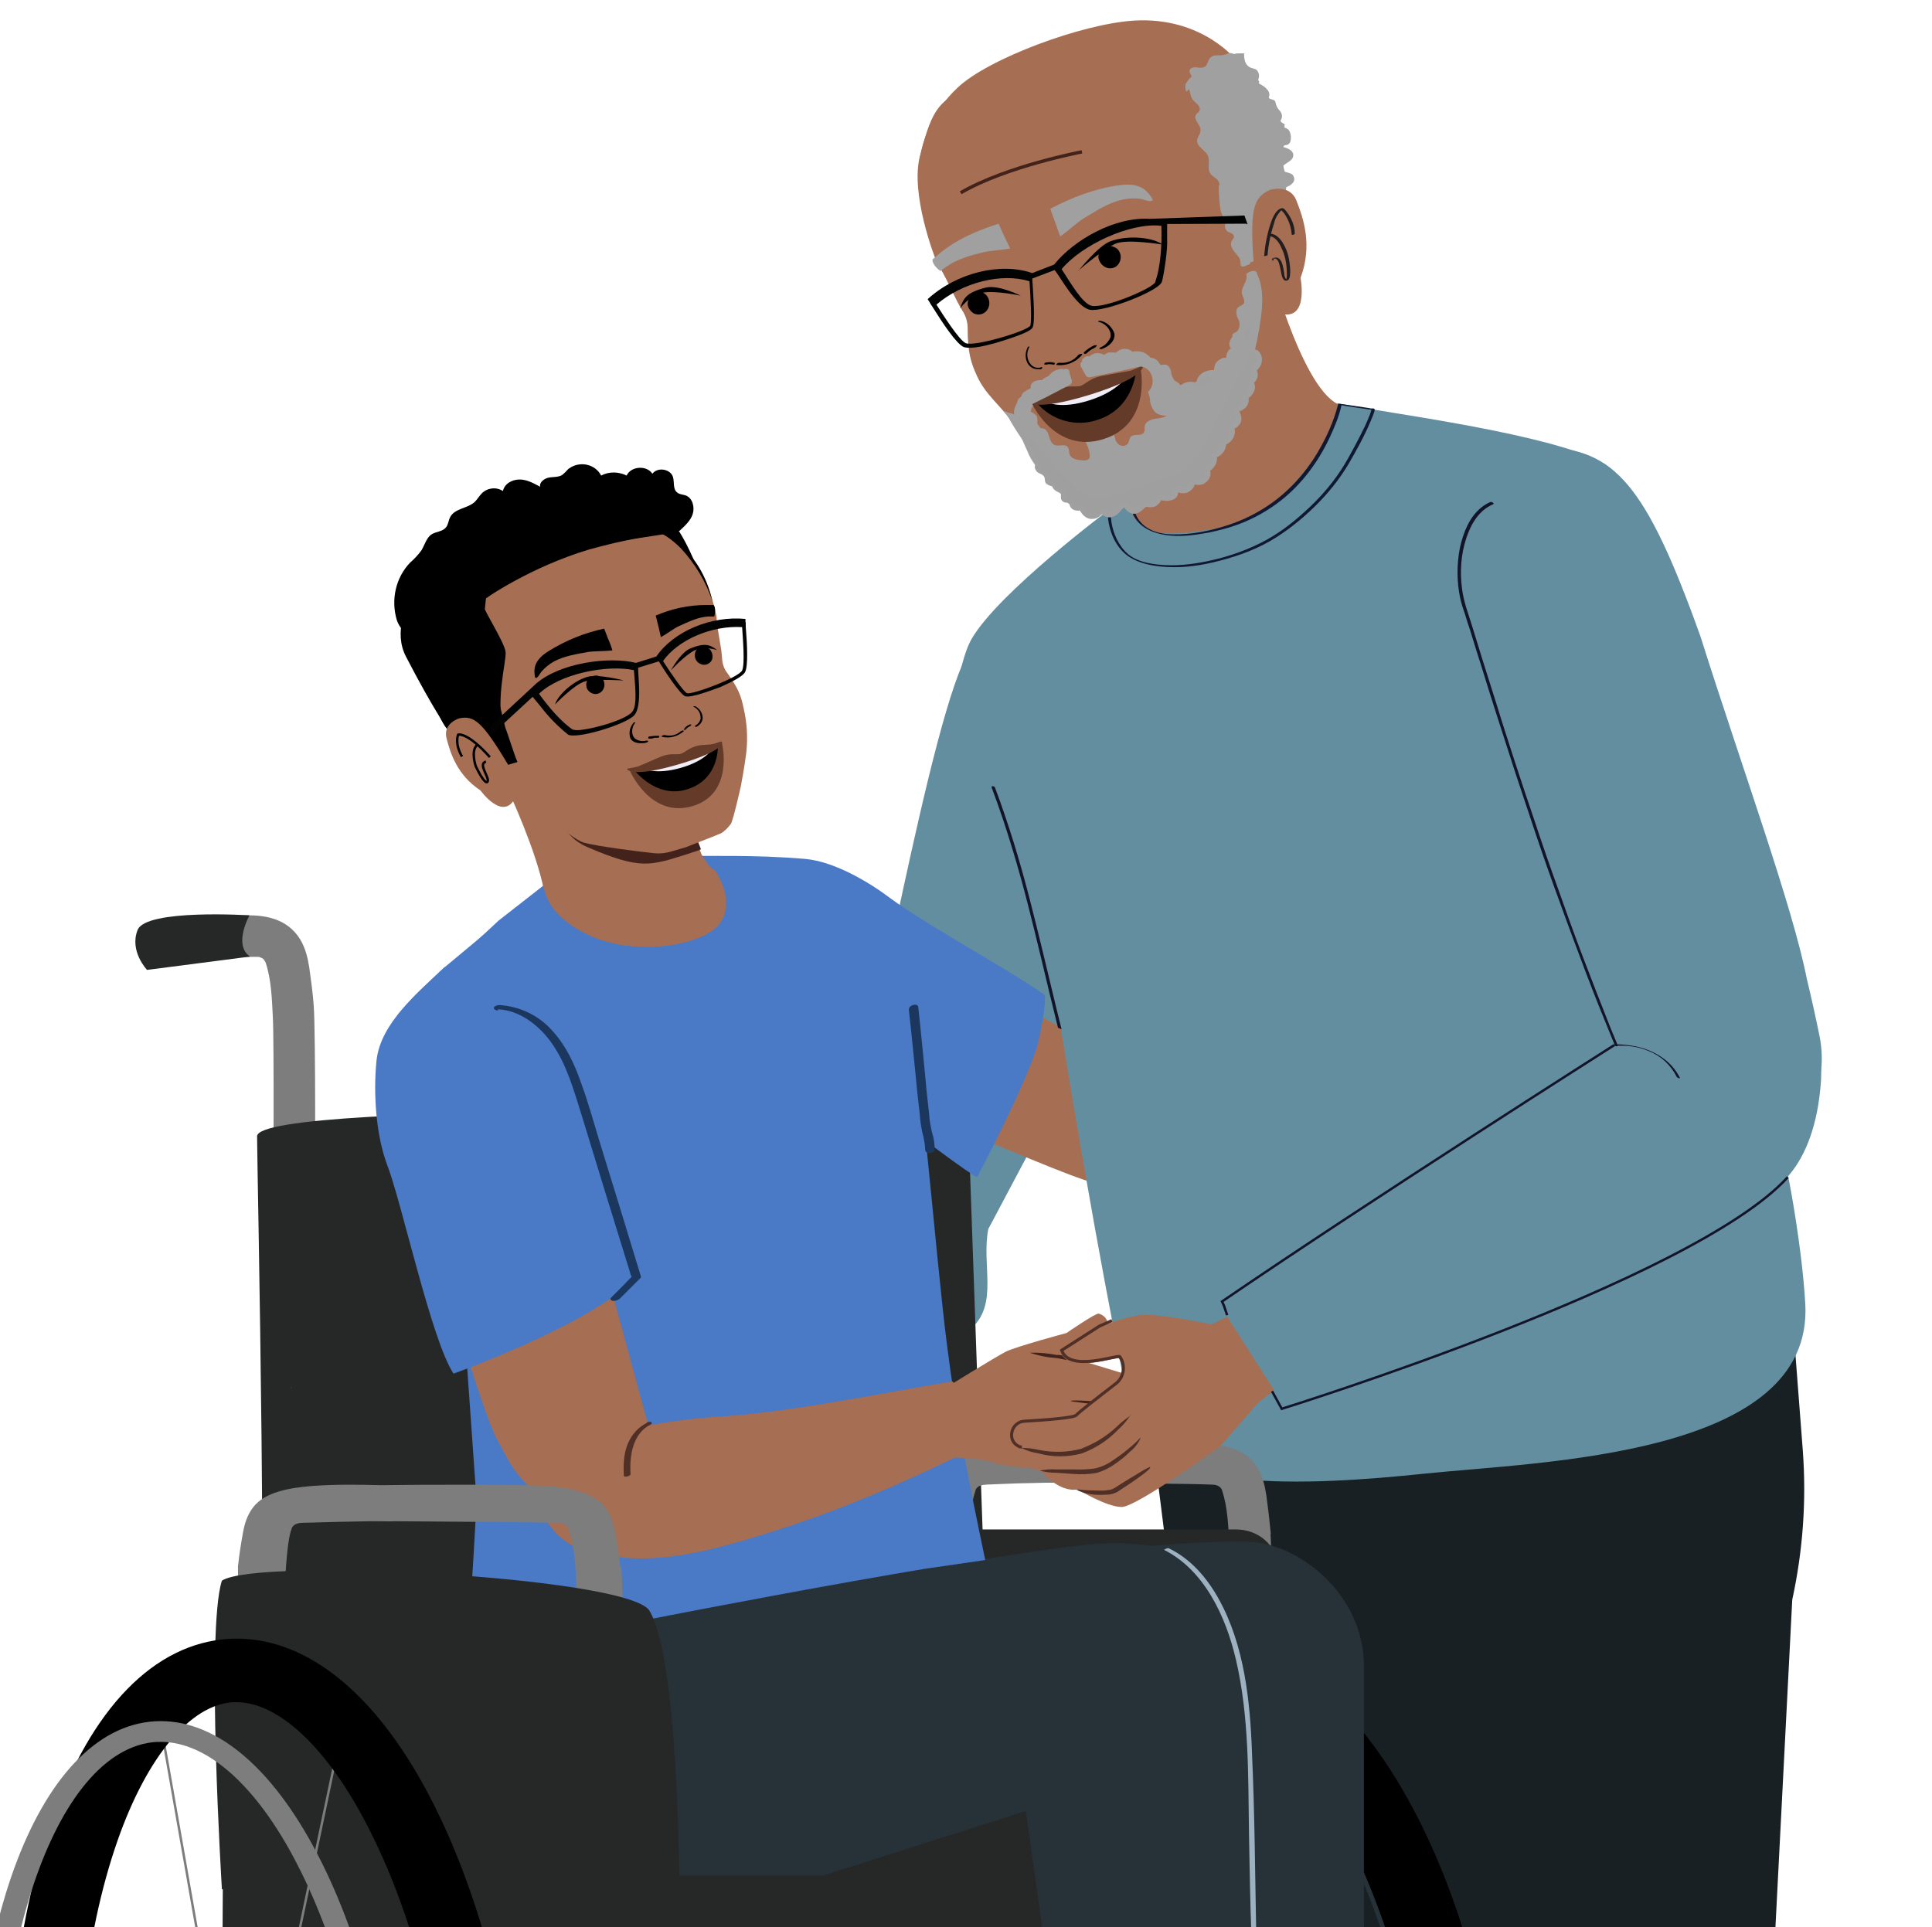 <?xml version="1.0" encoding="UTF-8"?>
<svg id="Layer_1" xmlns="http://www.w3.org/2000/svg" version="1.1" viewBox="0 0 637.3 635.8">
  <!-- Generator: Adobe Illustrator 29.6.1, SVG Export Plug-In . SVG Version: 2.1.1 Build 9)  -->
  <defs>
    <style>
      .st0, .st1, .st2, .st3, .st4, .st5, .st6, .st7, .st8 {
        fill: none;
      }

      .st9 {
        fill: #815639;
      }

      .st10 {
        fill: #101931;
      }

      .st11 {
        fill: #4f2f26;
      }

      .st12 {
        fill: #638e9f;
      }

      .st13 {
        fill: #263238;
      }

      .st14 {
        fill: #a0a0a0;
      }

      .st15 {
        fill: #a66e53;
      }

      .st16 {
        fill: #4a79c6;
      }

      .st1 {
        stroke-width: .8px;
      }

      .st1, .st2, .st3, .st4 {
        stroke: #7d7d7d;
      }

      .st1, .st2, .st3, .st4, .st5, .st6, .st7, .st8 {
        stroke-miterlimit: 10;
      }

      .st2 {
        stroke-width: .6px;
      }

      .st3 {
        stroke-width: .6px;
      }

      .st4 {
        stroke-width: .7px;
      }

      .st17 {
        fill: #131429;
      }

      .st18 {
        fill: #7d7d7d;
      }

      .st19 {
        fill: #1b375e;
      }

      .st20 {
        fill: #020303;
      }

      .st21 {
        fill: #42221a;
      }

      .st5 {
        stroke: #131429;
        stroke-width: .8px;
      }

      .st22 {
        fill: #643b29;
      }

      .st6 {
        stroke: #000;
        stroke-width: .8px;
      }

      .st23 {
        fill: #262828;
      }

      .st24 {
        fill: #182023;
      }

      .st25 {
        fill: #513834;
      }

      .st26 {
        fill: #628e9f;
      }

      .st27 {
        fill: #a09f9f;
      }

      .st7 {
        stroke: #4f2f26;
      }

      .st8 {
        stroke: #42221a;
        stroke-width: 1.1px;
      }

      .st28 {
        fill: #9db1c1;
      }

      .st29 {
        fill: #221e1f;
      }

      .st30 {
        fill: #f0edf6;
      }
    </style>
  </defs>
  <path class="st24" d="M591.2,527.8c3.5-16.1,4.7-32.5,3.5-49l-3.4-44.3-101.9,2.6v-2.6c-.1,0-20.5,3.1-20.5,3.1l-29.6.8,1.1,3.5-63.7,5.1,28.7,229c-.2,11.6,4.1,21.7,8.1,32.7l13.5,17.9c54.4-11.6,114.9,22.6,154.7-13.7l9.5-185.1h.1c0-.1,0-.1,0-.1Z"/>
  <path class="st15" d="M418.8,88.2l-59.4,40.8s8,17.8,11.8,27.6c.4.4-.2,5.1,0,5.6,2.4,6.6,2.7,19.7,17.9,22.7,18.1,3.5,34.1-14.8,44.2-28.3,2.8-3.7,4.9-7.8,6.4-12.2.3-1,5.3-10.2,4-10.4-12.8-1-24.7-45.9-24.7-45.9h-.1Z"/>
  <path class="st15" d="M408.1,20.2s-11.2-14.8-34.1-13.4c-17.3,1.1-48.1,12.6-58.1,22.1-8.8,8.2-13.5,19.8-13,31.9l105.2-40.4h0q0-.1,0-.1Z"/>
  <path class="st9" d="M417.7,101.6v.2s0-.2,0-.2Z"/>
  <path class="st15" d="M389.5,154.5l-22.1,6.2-11.7,1.1c-1.1.4-9.6-9.4-10.9-10.6-3.8-3.7-8.8-8.5-11.7-12.9-3.3-4.7-8-8.1-10.8-14.2-2-4.4-3.1-7.6-3.1-15.8,0-2.1-.6-4.1-1.8-5.9-2.4-3.9-4.3-8.9-7.4-14.2-.6-.9-1.1-1.9-1.5-3,0,0-8.4-21.3-5-33.9,2.6-9.7,4.3-15.6,9.9-19.2s24.4-8.6,24.4-8.6l24.2-11.9,25.1,3.7,19.7,22.9,8.5,31.2,5.7,28.5"/>
  <path class="st14" d="M412,35l-.4-1.3c-1.1-4-5.3-8.5-11.6-13.2-1.8,1.2-3.6,2.1-5.6,3,.5,1.3.9,2.6,1.1,4l11.9,42.5c.6,2.4,1.5,15.3,2.1,17.6l12.1-4.2c1-9.3,2.3-20.4,3-23,1.1-4.2-10.7-19-12.6-25.3h0Z"/>
  <path class="st14" d="M357.1,158.2c.1,0,.2-.1.3-.2,1.8-2.3,1.7-3.3,2.8-3.9.3-.2.6-.5,1.1-.7,3.1-1.6,4.9-2.5,15.7.2.2,0,11.2-5.2,11.4-5.3l5-4.8c.8-.9,16.8-27.2,16.8-27.2,0-.8,2.7-6.6,2.6-7.2l.2-.2h.1c0,.2.2.6.2.8.3,1.1.4,2.3.5,3.6,0,1.8.2,3.6.4,5.5v1.9c-2,2.4-11.4,28.2-19,35.9-2.3,1.4-4.6,2.6-7.1,3.6-9.1,3.9-18.2,6.9-28.4,7.1-2.6,0-5.2-1.1-6.9-3-4.9-5.5-15.7-17.9-20.4-27.1,4.4,4.8,13.7,14.9,20.1,21.9.2.2,3.9-.8,4.2-.8"/>
  <path class="st15" d="M419.4,102.3c13,6.5,9.6-10.6,9.6-10.6,4-10.7,1-19.5-1.3-25.4s-8.9-3.6-8.9-3.6c-5.4,2.5-6.8,6.4-5,27.1"/>
  <path class="st14" d="M394.8,26.6c1.2,8.6,2,20.8,12.1,32.9,5.1,6.1,5.2-7.6,10.4-4s7.1,4.9,7.1,4.9c-3.9-21.1-3.7-20.5-14.4-38.7l-15.2,5.1h.1q0-.1,0-.1Z"/>
  <path class="st29" d="M418.1,84.4c.3-3.8,1.1-7.5,2.3-11.2.4-1.5,1.2-2.7,2.3-3.9,0,0,.3-.2.2-.2.1,0,0,0,0,0h-.6c.7.5,1.3,1.2,1.7,1.9,1.3,2,1.9,4.2,2.1,6.4,0,.2,1,0,1-.3,0-2.7-1.1-5.2-2.8-7.4-.6-.7-1-1.3-1.9-.9-1.8.8-2.7,3.3-3.3,5-1.1,3.4-1.8,7-2.1,10.6,0,.2,1,0,1-.3h0v.2h0Z"/>
  <path class="st29" d="M420,85.4c1.8-.7,2.1,2.4,2.4,3.5s.4,3.8,1.9,3.7c.8,0,1.1-.9,1.2-1.5.2-1.5.1-2.8-.1-4.2-.2-1.9-.7-3.8-1.5-5.4-1-2-2.5-4.3-4.9-4.4-.6,0-1,.7-.3.8,2,.2,3.3,2.2,4,3.9.7,1.3,1.1,2.8,1.4,4.2.3,1.6.4,3,.4,4.6,0,.4,0,.9-.2,1.5v.2c-.1,0,.1,0,.1,0,0,0-.1-.1-.2-.2-.4-.6-.6-1.3-.6-2-.1-.9-.3-1.8-.5-2.6-.4-1.6-1.3-3.1-3.2-2.3-.5.2-.4.9.2.7h0v-.3h0Z"/>
  <path d="M363.3,82.1c1.1-1,2.8-1.3,4.2-.6.7.3,1.3.7,1.6,1.3.7,1.1.8,2.4.2,3.7-.6,1.4-2,2.2-3.6,2-1.8-.3-3.2-1.9-3.4-3.7,0-.9.3-1.9.9-2.6"/>
  <path d="M323.4,96.3c-1.6-.2-3,.7-3.7,2-.3.6-.5,1.4-.5,2,0,1.2.9,2.4,2,3.1,1.4.7,3,.4,4.1-.7,1.3-1.4,1.4-3.5.3-5-.5-.8-1.4-1.3-2.3-1.5"/>
  <path d="M336.8,97.6s-7.5-3.8-11.7-2.7c-6.2,1.6-7.3,3.4-8.4,6.9,0,0,2.9-4.2,7.3-5.2,4.2-.9,12.9,1,12.9,1h-.1Z"/>
  <path d="M355.7,89.4s6.5-8.3,10.6-9.8c6-2.2,14.3-1.2,17.2,1.1,0,0-11.2-1.9-15.3-.4-4,1.6-12.4,8.9-12.4,8.9h-.1c0,.1,0,.1,0,.1Z"/>
  <path class="st14" d="M346.5,69.1c.5,1.4,1.1,2.9,1.6,4.3.4,1.1,1.2,3.7,1.7,4.6,3-2.2,5.6-4.7,7.6-5.9,4-2.4,8.1-5.2,12.8-6.2,2.1-.5,4.3-.6,6.5-.2.7.2,2.7,1.1,3.5.4.3-.2-1-1.9-1.1-2-2.5-3.2-5.9-3.5-9.9-3-8,1.1-15.5,4-22.6,7.7"/>
  <path class="st14" d="M307.6,85.6l2.1-1.8c5.8-4.8,12.5-7.7,19.7-10l1.9,4.2c.5,1.1,1.5,3,1.9,4-3.5.6-6.6.7-8.7,1.2-4.2,1-8.6,2.2-12.2,4.7l-2.1,1.5c-2.1-1.4-2.9-3.4-2.5-3.9h-.1c0,.1,0,.1,0,.1Z"/>
  <path d="M349.6,119.7c2.4.2,4.6-.7,6.1-2.6.3-.3,1.7-.6,1.2,0-2,2.4-5.1,3.7-8.3,3.3-.2,0-.2-.2,0-.4.3-.2.7-.4,1-.3"/>
  <path d="M357.5,116.3c1-1,2.2-1.8,3.5-2.4h.7c.1,0,.2.2,0,.3-.5.6-1.2.9-2,1.2-.2.1-.4.1-.7,0s0-.3.2-.3c.5-.1,1.1-.5,1.5-.9l.8.3c-1.1.5-2.2,1.2-3.1,2.1-.2.1-.4.2-.7.1-.1,0-.3-.2-.2-.3"/>
  <path d="M362.8,114.7c1.5-.5,2.8-1.8,3.5-3.4.5-2.2-1.5-4.6-3.9-5.1-.2,0-.2-.2,0-.3.2-.1.5-.1.9,0,2,.5,3.6,2.1,4.3,4.1.3,1.7-.8,3.3-2.4,4.3-.5.3-1.1.6-1.6.8-.2.1-.5.1-.9,0-.2,0,0-.3.2-.3"/>
  <path d="M346.5,119.8c0-.1,0-.2-.2-.2h0c-.4.1-.9.1-1.3,0,0,.2-.1.4-.2.7.9-.2,1.8-.2,2.7,0,.2,0,.3,0,.4-.2,0,0,.1-.3,0-.4"/>
  <path d="M347.8,119.7c-1-.3-2-.3-3,0-.1,0-.3.1-.3.3v.3h0"/>
  <path d="M343.4,121.2c-1.2.4-2.6,0-3.4-1-1.3-1.5-1.5-3.8-.5-5.6v-.3h-.1c-.2,0-.3.1-.4.3-.8,1.5-.9,3.4-.2,4.9.6,1.4,2,2.3,3.4,2.3h1.2c.1,0,.4-.3.4-.5s-.1-.2-.3-.2"/>
  <path class="st14" d="M423.6,41.4c.9-.6-1.6-.8-1.1-1.8.6-.9.5-2.1-.3-3-.8-.8-1.3-1.8-1.5-3-.3-1.1-2.5-.6-2.1-1.7.7-1.9-1.6-3.5-3.4-4.4.6-.8-.5-.6,0-1.7.3-1,0-2.2-.9-2.9-.6-.2-1.2-.4-1.8-.6-1.7-.7-2.2-2.7-2.1-4.7h-1.8c-.9,0-1.7.2-2.4.6h-.3l17.9,43.7c1-.3,1.9-.7,2.5-1.4.8-.7.8-1.8.2-2.7-1-1.2-3.6-.7-3.9-2.2.8-1.8,3.8-2.2,4-4.2.2-1.7-1.8-2.5-3.3-2.9.6-1.1.7-.2,1.8-1s.9-3.9-.2-4.8-1.2,0-1.2-1.4h-.1,0Z"/>
  <path class="st8" d="M356.9,50.1s-24.9,4.7-40,13.5"/>
  <path class="st14" d="M395.4,23.9h-.3c-.4.4-.8.6-1.2.8s-.8.6-1.2.9h0l-.2.2c-.2.1-.3.4-.5.6s-.3.4-.4.6v.2c-.1,0-.2.1-.2.1-.1.2-.2.5-.3.7h0c.5.4.8.9,1.1,1.4.5,1.2.5,2.8,1.5,3.8s2.4,1.9,2,3.2c-.2.6-.9.9-1.2,1.5-1,1.6,1.7,3.3,1.5,5.2,0,1.1-.9,1.9-1.1,3.1-.3,2.2,2.8,3.3,3.6,5.3.7,1.9-.4,4.2.8,5.8.6.9,1.6,1.3,2.3,2,1.4,1.8.4,4.8,2,6.5.6.7,1.4.8,2,1.4,2.4,2.2,1.2,6.9,3.4,8.9l-2.1-34.8-11.1-17.4h-.2c0-.1,0,0,0,0Z"/>
  <path class="st14" d="M412.4,87.1l-2,.8c-.2,0-.4.1-.7,0-.6-.2-.5-.9-.5-1.4,0-1.3-1.1-2.3-1.9-3.3s-1.6-2.3-1.1-3.5c.3-.7,1-1.2.8-1.8-.1-.9-1.4-1.1-2.1-1.5-.9-.8-1.2-2.2-.3-3.1,0-.1.2-.2.3-.3-1.4-1.1-2.3-2.8-2.4-4.6-.5-3.4-.5-7.1-.5-7.1l4-4.2,6.4,30.1h-.1Z"/>
  <path class="st20" d="M411.5,73.9l-1-2.8-31.3,1.1c-11.5-.7-24.9,6.9-31.5,15.1l-7.2,2.8h0c-10.6-3.7-25.1,0-34.5,8.6l.7,1.1h0l.2.4.6.9c3.7,5.9,7.8,12,10.2,13.3,1.6.8,5.7.1,9-.8,1.2-.3,2.4-.6,3.2-.9s9.7-2.8,10.7-4.6.1-12.8-.1-16.2l7.4-2.8c1.8,2.2,7.2,12.2,11.6,13.1s22.9-6.1,23.8-9.3c.6-2.3,1.9-10.2,1.7-14v-5s26.2-.1,26.2-.1v.2c.1,0,.1,0,.1,0ZM339.8,107.5c-1.2,1.8-18.5,7-21.3,5.7-2.3-1.2-7.6-9.6-9.6-12.7h0c8.5-7.3,21.5-10.6,30.7-7.7.4,5.9.8,13.6.2,14.8h0ZM381.1,93c-.5,2-16.5,8.8-21,7.9-3.1-.7-7.2-8-9.9-12.1,6.4-7.8,22.5-15.5,32.9-14.3.2,6-.2,13.4-2,18.4h0c0,.1,0,.1,0,.1Z"/>
  <path class="st27" d="M342.2,132.1h.5c.4-.7,1-1.3,1.6-1.9.5-.4,1.1-.8,1.6-1.3.4-.5.6-1.2.5-1.9l-9.2,5.2c-.8,1-1.1,2.4-1,3.6.1.4.4.9.6,1.3l1.1,1.9c0,.1.1.2.2.3h.5s.2,0,.2,0c-1.5-2.6-.6-6.9,3.4-7.4h0Z"/>
  <path class="st14" d="M341.6,133.1c.7,0,1.3,0,1.9-.4.4-.2.8-.6,1-1,.4-.6,1-1,1.5-1.4,1.1-.8,2.4-2,2-3.5-.2-.9-2.1-.2-2.6,0l-5.1,3-3.2,1.8-.8.5c-.8.6-1.2,1.4-1.5,2.3-.3.7-.4,1.4-.3,2.1.1.7.5,1.3.9,1.9.4.6.6,1.2,1.1,1.8s1.1.6,1.8.5c.6,0,1.1-.3,1.7-.5.2-.1.8-.6.6-.9-.7-1.2-.9-2.6-.5-4,0-.3.2-.6.3-.8.1-.2.3-.5.5-.7l.2-.2s.2-.1.1,0,.1,0,.1,0c.2,0-.2,0,0,0,0,0,.3,0,.1,0s.1,0,.1,0c.2,0-.2,0,0,0h.5c.6,0,1.7-.4,1.9-1.1s-1-.5-1.4-.5c-2.3,0-4.4,1.6-5.5,3.7-.7,1.6-.5,3.5.3,5l2.2-1.3h-.1s0,0,0,0c.1,0,.1.1,0-.1-.1-.3-.4-.6-.5-.9-.4-.6-.7-1.1-1-1.8-.6-1.3,0-2.6.6-3.7l-.5.5,8.1-4.5,1.1-.7h-2.6c.4,1.2-.5,1.8-1.3,2.4-.9.6-1.6,1.4-2.3,2.3l2.1-1h-.5c-.8,0-1.6.3-2.1,1-.3.7.6.8,1,.8l-.2-.3h0Z"/>
  <path class="st27" d="M376.8,117.5c-.8-.5-1.7-.7-2.7-.5-.4.2-.9.2-1.2.2-.2,0-.5-.2-.6-.4-.6-.7-1.4-.8-2.1-.6-.7.2-1.1,1.2-1.7,1.3-1,.3-2-.8-2.8-.2-.3.2-.4.7-.8.9-.5.2-1.2.3-1.8-.2-.5-.4-1.1-.6-1.7-.6-.5.1-1,.5-1.4.8-.4.3-1.1.5-1.6,0"/>
  <path class="st14" d="M378,116.7c-.9-.6-2-.9-3.2-.8-.2,0-1.3,0-1.5.4.2-.2.9.2.3-.3-.2,0-.4-.3-.6-.4-1-.5-2.1-.7-3.2-.3-.5.1-1,.5-1.4.8-.2.1-.3.3-.5.5h-.1c.9,0,1.1,0,.8,0-.3-.2-.8-.3-1.1-.3-.6,0-1.1,0-1.8,0-.5.1-1,.4-1.4.7-.2.2-.3.3-.5.6-.4.7,1.3,0,.9-.2-.8-.6-1.7-.9-2.7-.9-.7,0-1.2.2-1.8.5-.3.1-.5.3-.8.6l-.2.2c-.5.3-.2.3.8,0-.7-.4-1.5-.4-2.1,0-.3.2-1.4.9-.8,1.5,1,.6,2.3.7,3.2.1.4-.2.9-.5,1.2-.8l.2-.2c-.8,0-1,0-.7.1,1.1.7,2.5.9,3.8.8.5-.1,1.1-.5,1.4-.9.1-.1.3-.3.4-.6l-1.1.4h.3c.9.5,1.9.5,2.9.2.5-.1,1-.5,1.4-.8.2-.1.3-.3.5-.5h.1c-.8,0-1,0-.7.1,0,0,.5.2.6.3.2.2.4.3.6.4.5.2.9.3,1.4.3.6,0,1.1-.3,1.7-.4.5,0,.8.2,1.1.5.9.6,3.9-.8,2.5-1.8h.1c0,.1,0,0,0,0Z"/>
  <path class="st27" d="M349.6,122.3c-1.2-.2-1.7,1.6-2.9,2.1-.4.1-1,0-1.3.5s-.2.7-.4.9c-.4.7-1.4.3-2.2,0h-.7c-.7.4-.4,1.4-.8,1.9-.4.5-1,.6-1.5.6s-1.2.4-1.3.9v1c0,.3-1.1.4-.9.9"/>
  <path class="st14" d="M350.9,121.7c-1.3,0-2.7.3-3.8,1.1-.3.2-.5.5-.8.8-.2.2-.4.3-.6.7.9-.2,1.1-.4.7-.2h-.3c-.5,0-.9.3-1.3.5-.5.2-1,.6-1.2,1.1,0,.1-.1.3-.2.4-.4.6.1.4,1.7-.5h-.3c-.6-.2-1.1-.2-1.7-.2-1.1,0-2.8.5-3.1,1.8,0,.2,0,.4,0,.7-.1.2-.2.3-.2.6.9-.2,1.1-.4.7-.2h-.3c-.5,0-.8.1-1.2.4-.9.4-2,.9-2,2,0,.2,0,.7.2.4-.2.1-.4.2-.7.4s-.6.5-.6.9,3.4-.1,3.2-1c0-.2-.5.2-.2,0,.2,0,.3-.1.5-.2.3-.1.5-.5.6-.8v-.6s0-.6,0-.6c0,0-.1,0-.3,0h-.5s.6,0,.6,0c1,0,2-.6,2.7-1.4.2-.2.3-.6.3-.9,0-.1,0-.3.1-.4.1-.4.3-.3-.5,0l-1.2.4q0,0,0,0h.3c.2,0,.5,0,.7.2.7,0,1.3,0,1.9-.3.7-.1,1.2-.5,1.8-.8.2-.1.3-.3.4-.6.2-.4.4-.6-.3-.2-1.1.5-.3.2,0,0,.3,0,.8-.2,1.1-.4.4-.2,1-.5,1.3-.8.2-.2.4-.5.6-.7.1-.1.2-.3.4-.5.6-.7,0,.4-1.6.3.8,0,1.6,0,2.2-.5.2,0,1.1-.7.4-.8h.6c0,0,0,0,0,0Z"/>
  <path class="st14" d="M356.5,120.9l1.7,3c.2.4.8.6,1.2.6,3.5-.7,16.9-3.4,19.9-4.5,0,0,.2,1.3.3,1.3l.7-.2c1.1-.6-1.1-4.2-2.3-4.2-3-.1-5.9-.1-8.9.2-2.5.3-9.1,1.2-11.9,2.1-.7.2-1,.9-.7,1.6v.2h.1c0-.1,0,0,0,0Z"/>
  <path class="st14" d="M391.3,30.3c-.2-.7-.4-1.3-.3-2,0-.7.4-1.2,1.1-1.6.3,0,.5-.2.8-.4.3-.5.3-1,0-1.5s-.5-.9-.5-1.4c0-.9,1.3-1.3,2.2-1.2.9.2,1.8.2,2.7,0,1.1-.7,1-2.3,2-3.2,1.1-1.2,3-.5,4.5-.9.7-.2,1.2-.5,1.9-.6.9,0,1.8.5,2.4,1.3.5.8,1,1.6,1.1,2.5,0,.3.1.5,0,.9-.1.5-.6.7-1.1.8l-15.2,5.8"/>
  <path class="st14" d="M397.5,139.9l-35.9,20.9-10.8-1.9-19.9-23.4,1.9.7c1.9.2,3.5,1.6,3.9,3.4,1.3-.5,2.9-.1,3.7,1.1.1.3.5.5.7.8.7.4,1.7-.3,2.6-.2,1.2,0,2,1.3,2.3,2.5s.8,2.4,1.8,3c1.4.6,3.5-.5,4.4.7.5.6.4,1.6.6,2.3.6,1.8,2.9,2,4.7,2.1.6,0,1.1,0,1.7-.5.3-.5.4-1,.2-1.6-.1-1-.4-2-.8-2.9-.5-1.1-1-2.4-.1-3.4.3-.4.8-.6,1.2-.7,1.7-.5,3.3-1.1,5.1-1.6.4-.1.9-.1,1.3,0,1,.4,0,1.2,1,1.8l.7,1.3c0,1,.6,1.9,1.5,2.5.9.5,2,.4,2.7-.4.5-.7.5-1.7,1-2.3,1.1-1.2,3.5,0,4.3-1.4.4-.6.2-1.4.3-2.1.3-1.7,2.3-2.3,3.9-2.5s3.7-.5,4.4-2.1c.5-1,.1-2.2.8-3.2.9-1.4.4-1.4,2-1.2.3,0,1.2-1.3,1.5-1.5s2.3.6,2.4.1c.3-.9,1-1.6,1.8-1.9.9-.2,1.8-.4,2.7-.3"/>
  <path class="st14" d="M397.2,127.9c-.6-.4-.6-1.2-.2-1.8s1-.9,1.6-1.2l3-1.4c1-.4,1.9-1.1,2.5-1.9.4-1.1.6-2.3.4-3.5,0-1.2.4-2.4,1.4-3.1.5,0,.9-.4,1.3-.6.3-.3.4-.9.6-1.4.3-.5.8-.8,1.2-1.2,2-1.8,1.7-5.2,3.9-6.7,0,8.6-4.9,16.3-8.8,23.8-2.3,4.3-4.3,8.9-6.9,13-2.5,4.2-6,7.9-10.1,10.6-8.8,5.3-19.9,4.2-29.8,6.8"/>
  <path class="st27" d="M341.3,128.9c.4.9,2.3,1.4,2.1,2.4v1.6c0,1.1,1.2,2,1.1,3.1,0,.4-.3.9-.2,1.2s.3.7,0,.9c-.1.1-.5.2-.6,0-.2-.1-.3-.4-.4-.5"/>
  <path class="st14" d="M336.9,137.2c.5.6,1.2,1.1,1.8,1.4h.2c.1.2,0,.2,0,.1v.2s0-.2.1,0,0,0,0-.1h0v.7s0,1,0,1c.4.9.8,1.8,1.4,2.4,0-.1,0,0,0,0v.2c0-.2,0,.1,0,.2v.4s0,.9,0,.9c0,.1,0,.3.1.4h0c0,.4.1.3.2-.2l.6-.5c1-.6,1.7.4,1.2-.3-.8-1.2-3.9.1-2.9,1.6.6.9,1.7,1.2,2.7.8.7-.1,1.2-.6,1.4-1.3.1-.4,0-.9-.2-1.3v-.8s0-1.1,0-1.1c-.2-.7-.6-1.2-1-1.6,0-.1-.1-.2-.2-.3v-.2h-.1c0-.2-.1-.6,0-.8,0-.7,0-1.3-.3-1.9-.4-.3-.8-.6-1.3-1-.2-.1-.5-.2-.6-.3s-.2-.3,0,0c0,0-.1-.2-.2-.2-.2-.2-.6-.4-.9-.4-.5,0-.9,0-1.2.3-.7.4-1.1,1-.7,1.7h-.5s0,0,0,0Z"/>
  <path class="st27" d="M391.3,130.3c0-1.2-1.3-2.5-.7-3.6.5-.7,1.5-.6,2.3-.4.8.3,1.7.4,2.5.1.8-.5.8-1.6,1.2-2.5.6-1.2,2.1-1.8,3.4-1.3.5.2,1,.5,1.5.3.3-.2.5-.6.5-.9,0-.8,0-1.6.2-2.4,0-.8.7-1.4,1.5-1.5.5.9.6,1.8.5,2.8-.3.8-.7,1.5-1.4,2.1-1.1,1.2-2.6,2.3-4.2,2.1-.3,0-.7-.2-1.1-.3-.8,0-1.6.3-2.1,1s-.9,1.4-1.2,2.1c-1.1-.6-2.6-.6-3.8.1"/>
  <path class="st14" d="M392.9,129.8c0-.9-.7-1.6-.9-2.5v-.4c.2-.3,0-.3-.8.2q-.1,0,0,0c.3,0,.8.2,1.2.3,1.4.4,2.8.1,3.9-.5.9-.5,1.4-1.3,1.6-2.2.1-.4.3-.8.5-1.1.5-.6-.1,0-.1-.1s1,.3,1.1.3c.7.2,1.5.2,2.1,0,1.1-.2,2-1.1,2.3-2.2,0-.6,0-1.2.2-1.8,0-.2,0-.4.2-.7.3-.8.6,0-.8,0l-1-.3c.6,1.3.9,2.5,0,3.7-.4.5-.9.9-1.4,1.4-.2.2-.4.3-.8.6h0q.1,0,0,0c-1.5-.6-3.3-.4-4.6.5-1.2.8-2,2-2.5,3.3l2.9-1c-1.8-.7-3.9-.6-5.7.2-.3.1-1.3.6-.9,1.1s1.7,0,2.1,0c.7-.2,1.3,0,1.9.3,1.1.3,2.2,0,2.9-1,.2-.7.6-1.4,1-1.9l.2-.2c0,.1-.7,0-.7.2.3,0,.7.2,1,.3,1.7.3,3.5-.1,4.8-1.2,1.2-.7,2.2-1.8,3-2.9.7-1.3.7-2.7-.1-3.9-.1-.3-.7-.3-1-.3-1.5,0-2.8.8-3.6,2-.2.6-.4,1.2-.4,1.8,0,.3,0,.7,0,1,0,.1,0,.2-.1.3-.4.6.1.4,1.5-.5-1.1-.5-2.6-.6-3.8-.2-1.2.3-2.3,1.1-2.9,2.1-.2.4-.4.9-.5,1.4,0,.2-.2.4-.2.7v.2c1-.3,1.2-.4.7-.4-1.1-.4-2.4-.6-3.6-.3-1.1.3-2.8,1-2.7,2.3,0,1,.7,1.9.9,2.9,0,.8,3.4.1,3.2-1h0v-.4c-.1,0-.2,0-.2,0Z"/>
  <path class="st27" d="M398.7,123.9c.7-.4,1.4-.4,2.1,0,.7.4.9,1.2.6,2-.3.5-.8.8-1.2,1.1-1.2.7-2.6,1.3-4,1.7-1.4.4-2.9.3-4.3-.3"/>
  <path class="st14" d="M399.4,124.8c.4-.2-.1,0,0,0h.1s-.2,0-.1,0h.1c.2,0,.4.3.4.7,0,0,0,.3,0,.2s0,.2,0,0h0s-.3.2,0,0c-.4.2-1,.5-1.4.7l-.8.4h-.3c-.5.4.3,0-.2.2-.2,0-.5.2-.8.2h-.3c-.4.2.1,0-.1,0h-.8s-.6,0-.6,0c-.5,0-.9-.2-1.2-.3-.8-.3-1.7-.2-2.3.3-.4.3-.9,1.2-.2,1.6,3.4,1.7,7,0,10.1-1.5,1.3-.7,2.8-2,2.1-3.7-1-1.9-3.5-1.8-5.1-.9-.5.2-1.2.9-.7,1.6.5.7,1.6.4,2.2.1h0v.2q-.1,0-.1,0Z"/>
  <path class="st27" d="M407.8,114.2c-.9-1.1-.1-2.8.9-3.9s2.2-2.2,2.2-3.7c0-1-.4-1.9-.9-2.8-.5-.9-.4-1.9.1-2.8.5-.6,1.6-.7,2.1-1.5.5-.9-.4-2.1-.6-3.2-.4-2.2,2.2-4.3,1.5-6.4,2.1,3.8,2.3,8.4,1.9,12.7-.4,4.3-1.1,8.5-2.1,12.8,0,.9-.4,1.7-.9,2.5l-3.4-7.6v-.3c0-.2.3-.3.5-.5,1.9-.7,2.8-2.8,2.3-4.8-.4-.8-.6-1.4-.8-2.2,0-.8.3-1.7,1-1.8l1.8,4.2c-.7-3.3-.9-6.7-.7-10,.7,1.7,1.1,3.4,1.4,5.3"/>
  <path class="st14" d="M409.3,113.7c-1.5-2.4,1.8-4.2,2.7-6,.5-1,.5-2.2-.1-3.2-.5-1.1-1.3-2.8-.1-3.6.8-.5,1.6-.8,2-1.9s-.6-2.1-.8-3.2c0-2.2,2.1-3.8,1.5-6.1l-3.2,1c2.1,4.1,2.3,8.8,1.9,13.2-.2,2.6-.7,5.3-1.2,7.9-.4,2.1-.5,4.9-1.8,6.7l3.2-.9-2.5-5.5c-.2-.6-.4-1-.7-1.5,0-.4-.1-.6-.5-.5s-.3,0,0-.2c.5-.3,1.1-.6,1.6-.9.9-.8,1.5-1.9,1.6-3.2,0-.8,0-1.4-.5-2.1-.2-.4-.4-.9-.5-1.3,0-.4.4-1.1-.5-.9h-1.7c0,0,1.8,4.2,1.8,4.2.2.7,3.4-.2,3.2-1-.7-3.3-.9-6.7-.7-10l-3.2,1c.7,1.7,1.1,3.4,1.4,5.3,0,.6,3.4-.1,3.2-1-.2-1.8-.7-3.6-1.4-5.3-.2-.8-3.1.2-3.2,1-.2,3.4,0,6.7.7,10l3.2-1-1.8-4.2c-.2-.4-1.5,0-1.8,0-1.3.5-2.6,1.2-2.5,2.8,0,1,.9,1.9.9,2.9,0,.9-.2,1.8-.7,2.5s-1.2.8-1.9,1.3-.4,1,0,1.8l3,6.8c.4.8,2.9-.3,3.2-.9.6-1,.9-2.2,1.1-3.3.3-1.3.6-2.7.8-3.9.5-2.4.8-4.7,1.1-7.1.5-4.7.5-9.5-1.8-13.8-.4-.7-3.3.3-3.2,1,.6,2.1-1.5,3.8-1.5,5.9,0,1,1.3,2.6.7,3.6-.6.9-2,.8-2.4,2.1-.2,1,0,2.1.5,3,.7,1.1.6,2.6,0,3.7-1.2,1.6-3.9,3.6-2.5,5.9.5.8,3.5-.6,3.2-1h.2Z"/>
  <path class="st22" d="M358.6,128.3c6.9-2.1,17.7-6.4,17.7-6.4,0,0,3.5,18.1-12.4,23s-23.5-11.8-23.5-11.8c0,0,11.3-2.6,18.3-4.8h0Z"/>
  <path d="M358.5,128.3c3.3-1,16.2-5.7,16.2-5.7,0,0-.8,12.1-12.6,15.9-7.2,2.5-15.2.2-20.1-5.6l16.4-4.6h.1Z"/>
  <path class="st30" d="M358.5,128.9c3.3-1,13-4.7,13-4.7,0,0-2.4,4.8-12.2,7.9s-14,.5-14,.5l13.2-3.6h0c0-.1,0-.1,0-.1Z"/>
  <path class="st22" d="M339.3,132.2c1.3,0,2.7-.4,4-.8,2.6-1.1,4-2.4,6-3.1,3.3-1.3,5.8-.5,7.2-1s3.2-2.5,6.6-3.2c2-.4,7.1-1.3,9.9-1.8,1.3-.5,2.5-1,3.8-1.6.6,0,.7,4-17.5,9.6-18.2,5.6-20.3,2.3-19.8,2h-.1Z"/>
  <path class="st14" d="M389.1,126.8c-.4-.7-1.1-.8-1.7-1.3-.6-.9-1.1-1.9-1.1-3-.3-1-.9-2.2-2-2.2s-1.1.3-1.5,0c-.2-.2-.4-.4-.5-.7-1-1.5-2.9-2-4.4-1.2l-5,2.9c.2,0,.5-.1.9-.1h.1c.4-.1.8-.2,1.2-.3,5-.5,6.6,5.7,3.6,8.4.2.7.5,1.4.6,2.1,0,1.4.5,3,1.4,4.2,1.3,1.6,3.8,1.8,5.9,1.4,1.3-.3,2.8-.8,3.3-2,.2-.7.2-1.2.2-1.9,0-1.6-.2-3.2-.4-4.8,0-.4,0-1-.4-1.4h-.2q0,0,0,0Z"/>
  <path class="st14" d="M352.7,122.7l.9,3c0,.6-.2,1-.6,1.2-3,1.6-12.6,6.7-15.4,7.7h-1.1c-1.1.3-1.3-2.3-.4-3.1,1.8-1.7,3.8-3.4,5.9-4.8,3-2,6.1-3.7,9.4-5,.5-.1,1.2.2,1.4.7v.3h0c0-.1,0,0,0,0Z"/>
  <path class="st26" d="M325.1,208.2c8.1-14,41.4-35.6,41.4-35.6l.9,3.6,24.2,103.3-13.2,61.7-52.9,20.1s-1.1-3.3.5-20.9"/>
  <path class="st12" d="M224.9,447.5l54.6-75c7.8-19,27.5-137.8,40.4-158.1,21.5-27.3,49.9-49.5,49.9-49.5l32.3,97.2-76.1,143.4c-2.3,11.9,3.4,24.5-5.5,32.7l-47.9,44-47.7-34.7h0Z"/>
  <path class="st12" d="M366,167.4l1,8.3,26.6,113.6-30.4,29-34.5,50.6s-24.3,5.4-22.6-14,3.1-124.4,14.4-144.1c8.9-15.4,45.6-42.8,45.6-42.8v-.7c0,0,0,0,0,0Z"/>
  <path class="st15" d="M385.1,363.1c-5.8-5-3.5-8-10.7-11.3-9-4.2-35.4-19.1-44.4-23.2-17.9-8.3-32.3-17-48.5-20.6-1.5,2.2-2.9,4.6-4.2,7-3.7,6.6-6.9,13.5-10.6,20.3,1.5.2,3,.6,4.5,1.1,19.4,5.4,5.8,15.7,25.5,26.7,4.8,2.7,18,9.6,23.2,11.3,6.9,2.2,34.1,14.4,41.3,15.9,8,1.7,9.5,2.5,17.4,2,8.3-.4,18.6-9.5,10.8-7-.2-1.6-1.7-3.8,0-6.6.8-1.2,1.4-2.6,1.8-3.8-.1-1-.3-1.8-.6-2.8-.9-2.4-1.9-4.6-3.4-6.6-.8-.8-1.5-1.4-2.2-2v-.2c.1,0,.1,0,.1,0Z"/>
  <path class="st12" d="M441.2,132.9c.1,8.1-8.5,19.6-8.5,19.6-13.6,16.9-18.8,21-41.7,23.2-25.8,2.5-15.6-13.4-15.6-13.4l-32.1,25c-.6,2.9-7.5,9.3-7.5,9.3l3.2,54.8,23.6,113.6c5.6,37,14.4,49.6,19.9,77.5l58.3,10.9c21.8-1.9,43.3-6.9,63.8-14.7l41.9-16.1c-7.3-26.7-16.3-53-26.8-78.7-15.9-38.6-22.3-91.5-23-98.7-1.5-14.8,52.2-77.5,33.9-91.2-12.2-9.2-63.2-16.4-78.2-19l-11.2-1.9h0Z"/>
  <path class="st12" d="M549,226.7l-108,3.5s-103.8,31.8-91.4,107.3c12,73.2,19.2,108.7,23.7,130.4,5.5,25.1,58.4,22.3,96.6,18.3,38.3-4,128.5-5.6,125.6-56.1-1-17.9-6.4-54.2-15.5-80.6-9.1-26.4-31.1-122.8-31.1-122.8h0Z"/>
  <path class="st17" d="M350.2,339.7c-.6-2.4-1.2-4.8-1.8-7.3-2.9-12-5.7-24-8.8-36-3.2-12.4-6.9-24.6-11.4-36.6h0c-.2-.5-1.3-.6-1.1,0,2.6,6.9,4.9,13.8,7,20.8,3.6,11.8,6.5,23.8,9.4,35.8,1.8,7.6,3.6,15.1,5.5,22.7.4.1.8.3,1.2.5h0Z"/>
  <path class="st26" d="M445.8,134.6l11.4,2.4s-1,4.2-9.9,17.8c-7.4,11.3-21.6,22.9-33.6,27.3-20.5,7.6-38.7,5.8-44.7-.5-6-6.3-3.5-13.2-3.5-13.2l7.9-5.7-1.1,1.4s-2.4,17.8,31,10.8c33.4-7.1,42.6-40.2,42.6-40.2h0Z"/>
  <path class="st10" d="M452.8,134.8c-.5,0-.9-.1-1.4-.2-3.1-.5-6.3-.9-9.5-1.4-.2,0-.4,0-.5,0,0,0,0,.1,0,.2-.4,1.4-.8,2.9-1.3,4.3-1,2.8-2.2,5.6-3.6,8.2-4,7.8-9.7,14.8-16.9,20-4.5,3.2-9.4,5.7-14.7,7.4-5.6,1.8-11.7,3.1-17.7,3-3.2,0-6.7-.6-9.4-2.6-1.6-1.2-2.8-2.8-3.4-4.7-.3-.9-.6-2.2-.5-3.1,0-.7.4-1.4.7-2.1.2-.6.4-1.1.6-1.7-.4,0-.8,0-1.2-.1l-.5,1.4c-.2.6-.5,1.3-.6,1.9,0,.2,0,.4,0,.7,0,1.4.4,2.8,1,4,2.9,5.8,10.3,7,16.2,6.8,2.9-.1,5.8-.6,8.7-1.1,3.3-.7,6.5-1.5,9.7-2.7,5.1-1.9,9.9-4.6,14.2-8,6.8-5.4,12.1-12.6,15.8-20.4,1.6-3.4,3.2-7.1,4-10.9.4,0,.7.1,1.1.2,2.9.4,5.8.9,8.8,1.3-.2.5-.3,1-.5,1.5-.5,1.3-1,2.5-1.6,3.8-1,2.1-2.1,4.2-3.2,6.3-1.5,2.8-3,5.6-4.7,8.2-3.4,5.2-7.6,9.9-12.2,14-4.4,4-9.2,7.6-14.5,10.2-6,3-12.6,5.1-19.2,6.3-5.4,1-11,1.4-16.4.5-2-.3-3.9-.8-5.7-1.7-1.8-.9-3.3-2.2-4.5-3.9-2.3-3.2-3.5-7.2-3.5-11.1v-.6s0-.2,0-.1c0-.2.4-.4.6-.5l3.3-3.1c1.1-1,2.2-2.1,3.3-3.1,0,0-.2,0-.2-.1-.2,0-.5.1-.7.2,0,0-.1,0-.2,0,0,0,0,0,0,0-.1.1,0,0,0,0t0,0c-.1,0-.3.1-.4.2-.2.1-.5.3-.7.4,0,0-.1,0-.1.1-1.3,1.2-2.6,2.5-4,3.7l-1.4,1.3c-.1.1-.4.3-.5.5-.1.2,0,.6,0,.8,0,.7,0,1.4.1,2,.5,4.5,2.4,9.1,6,12,3.1,2.5,7.4,3.5,11.3,3.9,5.7.6,11.5,0,17.1-1.3,6.5-1.5,13.1-3.7,18.9-7,5.4-3.1,10.4-7.1,14.8-11.4,4.4-4.3,8.3-9.1,11.4-14.4,2.6-4.5,5.1-9,7.1-13.8.5-1.2,1.1-2.5,1.4-3.8,0-.3-.5-.5-.7-.5h0Z"/>
  <path class="st12" d="M598.9,361.3l-3.2.4-93.8-59-25.4-104.8s9.7-51.1,32.9-50.4c23.2.7,33.6,12.4,51.5,62.4,13.8,43.6,30.4,89.1,35.1,113,1.6,6.6,3.1,13.5,4.2,18.9,1.3,6.5.9,13.1-1.3,19.4h0Z"/>
  <path class="st17" d="M532.5,344.8h0c.2.5,1.3.6,1.1,0-.8-1.9-1.6-3.9-2.4-5.8-3.1-7.8-6.2-15.8-9.1-23.4-2.9-7.6-5.6-15.2-8.3-22.8-2.6-7.2-5.1-14.4-7.5-21.7-2.3-6.7-4.5-13.4-6.7-20.1-1.9-6-3.9-11.9-5.7-17.9-1.6-5.1-3.2-10.1-4.8-15.2-1.2-4-2.5-8-3.7-12-1.2-3.8-2.6-7.5-3.1-11.5-.8-5.6-.4-11.5,1.4-16.9,1.5-4.6,4.2-9.2,8.8-11.1.6-.2-.3-.9-.8-.8-1,.4-2,1-2.9,1.7-4.1,3.2-6.1,8.4-7.2,13.3-1.1,5.5-1.1,11.4.1,16.9.4,1.8,1,3.6,1.6,5.3.5,1.7,1,3.3,1.6,5,1.3,4.2,2.6,8.5,4,12.8,1.6,5.3,3.3,10.6,5,15.9,2,6.2,4,12.4,6,18.6,2.3,6.9,4.6,13.8,6.9,20.7,2.5,7.4,5.1,14.8,7.8,22.1,2.8,7.8,5.7,15.5,8.6,23.2,3,7.9,6.2,15.8,9.4,23.6h0Z"/>
  <path class="st17" d="M532.6,344.5h0c-.3,0,0,.3,0,.3.2.1.5.2.8.2.5,0,1.1,0,1.7,0,2.9,0,5.9.6,8.6,1.7,4.1,1.6,7.4,4.6,9.4,8.6.1.2.4.3.6.4,0,0,.6.1.5,0-1.2-2.4-3-4.6-5.1-6.2-3.1-2.4-6.9-3.9-10.8-4.5-1.9-.3-3.8-.5-5.7-.4h0Z"/>
  <path class="st26" d="M579.2,393.3l-20-62.8s19.2-19.1,32.3-11.6c6.6,3.8,9.7,29.9,9.2,37.4-2,30.9-17.5,37-17.5,37h-4Z"/>
  <path class="st18" d="M299.7,402.3h0c-.2,3.7,3.3,6.9,6.9,6.9s6.6-3.2,6.9-6.9c.5-8,.5-62.1-.1-70.1-.4-4.3-.9-8.6-1.5-12.9-.5-3.2-1.3-6.4-3-9.2-4.3-7-12-8.3-19.6-7.8-8.1.5-16.2,1.5-24.2,2.9-3.7.6-5.7,5.1-4.8,8.4,1,3.8,4.8,5.4,8.4,4.8,6.4-1.1,12.7-1.8,19.2-2.3,1.5-.1,2.9-.2,4.4-.2.7,0,1.4,0,2.2,0,1.2,0,0,0,.6,0,.3,0,.7.2,1,.3-.5-.2-.5-.3,0,0,.3.1,1.3.9.6.3.5.5.6.7.3.3-.3-.3-.2-.2.2.4.5,1,0-.1.3.5,1.9,5.6,2.1,12.2,2.4,18.1.4,6.8.3,59.6-.1,66.4h0Z"/>
  <g>
    <path class="st18" d="M90,402.1h0c-.2,3.7,3.3,6.9,6.8,6.9s6.6-3.2,6.8-6.9c.5-8,.5-62.1-.1-70.1-.3-4.3-.9-8.6-1.5-12.9-.5-3.2-1.3-6.4-3-9.2-4.3-7-12-8.3-19.6-7.8-8.1.5-16.2,1.5-24.2,2.9-3.7.6-5.7,5.1-4.8,8.4,1,3.8,4.8,5.4,8.4,4.8,6.4-1.1,12.7-1.8,19.2-2.3,1.5-.1,2.9-.2,4.4-.2.7,0,1.4,0,2.2,0,1.2,0,0,0,.6,0,.3,0,.7.2,1,.3-.5-.2-.5-.3,0,0,.3.1,1.3.9.6.3.5.5.6.7.3.3-.3-.3-.2-.2.2.4.5,1,0-.1.3.5,1.9,5.6,2.1,12.2,2.4,18.1.4,6.8.3,59.6-.1,66.4h0Z"/>
    <path class="st23" d="M326.5,572.5l-7.2-205.3s-234.5-4.6-234.5,7.7c0,9.3,3.9,188.1,0,197.6h241.7,0Z"/>
  </g>
  <path class="st23" d="M82.3,302s-5.5,9.8.2,13.6l-34,4.4s-5.9-6.2-3.1-13.2,37-4.8,37-4.8h0Z"/>
  <path class="st18" d="M419.2,506.1c-.4-4.3-.9-8.6-1.5-12.9-.5-3.2-1.3-6.4-3-9.2-3.5-5.8-10.9-7.3-17.1-8-7-.7-37-.6-49.3-.3-7-.2-13.9-.4-20.9.3-6.2.6-13.6,2.2-17.1,8-1.7,2.8-2.5,6-3,9.2-.7,4.3-1.2,8.6-1.5,12.9-.6,8-.7,62.1-.1,70.1.2,3.7,3,6.8,6.9,6.8s7.1-3.1,6.9-6.8c-.5-6.8-.5-59.6-.1-66.4.3-5.9.5-12.4,2.4-18.1,0-.1,0,0,0-.1,0,0,0-.1.2-.4.8-1.2,2.2-1.3,3.6-1.4,6.3-.3,12.6-.5,18.9-.6,1.1,0,2.2,0,3.2,0,1.5,0,3,.1,4.5,0,11.4.1,40.9.3,47.1.6,1.4,0,2.8.2,3.6,1.4.2.3.2.4.2.4t0,.1c1.9,5.6,2.1,12.2,2.4,18.1.4,6.8.3,59.6-.1,66.4-.2,3.7,3.3,6.8,6.9,6.8s6.6-3.2,6.9-6.8c.5-8,.5-62.1-.1-70.1h0Z"/>
  <line class="st1" x1="342.1" y1="620" x2="462.7" y2="829.4"/>
  <line class="st2" x1="431.7" y1="613.2" x2="368.1" y2="840.3"/>
  <line class="st3" x1="407.9" y1="562" x2="356.9" y2="804.8"/>
  <line class="st4" x1="355" y1="555" x2="404.2" y2="862.3"/>
  <g>
    <path class="st0" d="M419.7,570c-.5,0-1,0-1.6,0-37.2,1.9-63.2,67.9-56.8,144.2,3.2,38.1,13.7,73.4,29.5,99.6,15,24.8,33.6,38.6,50.9,37.7,37.2-1.9,63.2-67.9,56.8-144.2-3.2-38.1-13.7-73.4-29.5-99.6-14.6-24.1-32.5-37.7-49.4-37.7h0Z"/>
    <path class="st18" d="M398.6,858.2c-20.5,0-40.7-14.7-56.9-41.5-16.2-26.9-27-63.1-30.3-101.9h0c-6.9-82.6,21.4-149,64.6-151.2,21.3-1,42.3,13.6,59.1,41.4,16.2,26.9,27,63.1,30.3,101.9,6.9,82.6-21.4,149-64.6,151.2-.7,0-1.5,0-2.2,0h0ZM378.2,570c-.5,0-1,0-1.6,0-37.2,1.9-63.2,67.9-56.8,144.2,3.2,38.1,13.7,73.4,29.5,99.6,15,24.8,33.6,38.6,50.9,37.7,37.2-1.9,63.2-67.9,56.8-144.2-3.2-38.1-13.7-73.4-29.5-99.6-14.6-24.1-32.5-37.7-49.4-37.7h0Z"/>
    <g>
      <g>
        <path d="M323.2,594.6c-13.2,32.1-18.4,74-14.7,117.9s15.9,84.9,34.4,115.4c19.4,32.1,44.3,49.6,70.4,49.6s2,0,3,0c27.1-1.4,50-21.5,64.4-56.5,13.2-32.1,18.4-74,14.7-117.9s-15.9-84.9-34.4-115.4c-20.2-33.3-46.3-50.9-73.3-49.5-27.1,1.4-50,21.5-64.4,56.5h0ZM333.6,711.2c-3.5-41.5,1.3-80.8,13.6-110.6,10.7-26.1,26.4-42.1,42-42.9.4,0,.8,0,1.2,0,15.3,0,33,14.2,47.6,38.3,17.1,28.3,28.5,66.8,32,108.3,3.5,41.5-1.3,80.8-13.6,110.6-10.7,26.1-26.4,42.1-42,42.9-15.6.8-33.8-13.5-48.8-38.3-17.1-28.3-28.5-66.8-32-108.3h0Z"/>
        <g>
          <path class="st0" d="M323.2,594.6c-13.2,32.1-18.4,74-14.7,117.9s15.9,84.9,34.4,115.4c19.4,32.1,44.3,49.6,70.4,49.6s2,0,3,0c27.1-1.4,50-21.5,64.4-56.5,13.2-32.1,18.4-74,14.7-117.9s-15.9-84.9-34.4-115.4c-20.2-33.3-46.3-50.9-73.3-49.5-27.1,1.4-50,21.5-64.4,56.5h0ZM333.6,711.2c-3.5-41.5,1.3-80.8,13.6-110.6,10.7-26.1,26.4-42.1,42-42.9.4,0,.8,0,1.2,0,15.3,0,33,14.2,47.6,38.3,17.1,28.3,28.5,66.8,32,108.3,3.5,41.5-1.3,80.8-13.6,110.6-10.7,26.1-26.4,42.1-42,42.9-15.6.8-33.8-13.5-48.8-38.3-17.1-28.3-28.5-66.8-32-108.3h0Z"/>
          <path class="st13" d="M333.6,711.2s0-.6-.2-1.7c-.1-1.2-.2-2.9-.4-5.1-.3-4.5-.7-11.1-.7-19.6,0-8.5.3-19,1.6-31,.7-6,1.6-12.5,2.9-19.3,1.3-6.8,3-13.9,5.4-21.3,2.4-7.4,5.2-15.1,9.2-22.8,4-7.7,8.9-15.6,16.3-22.7,3.7-3.4,8-6.8,13.6-8.8,2.7-1.1,5.8-1.6,8.9-1.7,3.1,0,6.2.5,9.1,1.4,5.8,1.9,10.8,5,15.3,8.5,4.5,3.5,8.4,7.5,12,11.8,14.2,17,23.6,37.2,30.8,58.4,7,21.3,11.4,43.8,13.4,67,1.9,23.2,1.4,46-2,67.8-3.5,21.7-9.5,42.7-20.8,61-2.8,4.5-6.1,8.9-9.9,12.9-3.8,4-8.3,7.5-13.8,10-5.4,2.5-12.2,3.2-18,1.6-5.9-1.4-10.7-4.3-15-7.3-8.5-6.2-14.7-13.6-20-20.8-5.2-7.3-9.4-14.6-13-21.7-3.6-7.1-6.4-14-8.9-20.6-2.5-6.6-4.5-12.9-6.1-18.8-3.3-11.8-5.4-22.1-6.8-30.6-1.4-8.5-2.1-15-2.6-19.5-.2-2.2-.3-3.9-.4-5.1,0-1.2,0-1.7,0-1.7,0,0,.1.6.2,1.7.1,1.2.3,2.9.6,5.1.5,4.5,1.3,11,2.8,19.5,1.5,8.4,3.6,18.7,7,30.5,1.7,5.9,3.7,12.2,6.2,18.7,2.5,6.6,5.4,13.5,9,20.5,3.6,7.1,7.7,14.4,13,21.6,5.3,7.2,11.4,14.5,19.8,20.6,4.2,3,8.9,5.8,14.5,7.1,5.5,1.5,11.8.9,17-1.5,5.2-2.4,9.6-5.8,13.3-9.7,3.7-3.9,7-8.2,9.8-12.7,11.1-18.1,17-39,20.6-60.7,3.4-21.7,3.9-44.5,2-67.6-2-23.1-6.3-45.6-13.3-66.8-7.1-21.1-16.5-41.2-30.5-58.1-3.5-4.2-7.4-8.1-11.8-11.6-4.4-3.5-9.3-6.5-14.8-8.3-2.8-.9-5.7-1.3-8.6-1.4-2.9.1-5.8.6-8.4,1.6-5.3,1.9-9.5,5.2-13.2,8.5-7.3,6.9-12.2,14.7-16.2,22.4-4,7.7-6.9,15.3-9.3,22.7-2.4,7.4-4.1,14.5-5.5,21.3-1.4,6.8-2.3,13.2-3,19.2-1.4,12-1.8,22.5-1.9,31,0,8.5.2,15.1.5,19.6.1,2.2.2,3.9.3,5.1,0,1.2,0,1.7,0,1.7h0Z"/>
        </g>
      </g>
      <path class="st0" d="M413.1,877.5c-26,0-50.9-17.5-70.4-49.6-18.5-30.5-30.7-71.5-34.4-115.4l12.6-.6-12.6.6c-3.7-43.9,1.5-85.8,14.7-117.9,14.4-35.1,37.3-55.2,64.4-56.5,27-1.4,53.2,16.2,73.3,49.5,18.5,30.5,30.7,71.5,34.4,115.4,3.7,43.9-1.5,85.8-14.7,117.9-14.4,35.1-37.3,55.2-64.4,56.5-1,0-2,0-3,0h0ZM390.4,557.6c-.4,0-.8,0-1.2,0-15.6.8-31.3,16.8-42,42.9-12.3,29.8-17.1,69.1-13.6,110.6s14.9,80,32,108.3c15,24.8,33.2,39.1,48.8,38.3,15.6-.8,31.3-16.8,42-42.9,12.3-29.8,17.1-69.1,13.6-110.6s-14.9-80-32-108.3c-14.6-24.1-32.3-38.3-47.6-38.3h0Z"/>
    </g>
  </g>
  <path class="st23" d="M421.2,581c0,6.5-5.9,11.9-13.2,12.1l-97.3,2.3c-7.6.2-13.9-5.3-13.9-12.1v-66.6c0-6.7,6.1-12.1,13.6-12.1h97.3c7.5,0,13.6,5.4,13.6,12.1v64.3h0Z"/>
  <path class="st23" d="M426.5,671.4l-3.6-105.4-349.2,19.7-.5,90,129.1,11.4c167.4,30.2,223.3-12.8,224.2-15.6h0Z"/>
  <line class="st1" x1="50.5" y1="554.7" x2="109.6" y2="890.1"/>
  <line class="st1" x1="22.2" y1="623.7" x2="150.3" y2="845.8"/>
  <path class="st25" d="M95.8,457.9c0,0,0,.1.1.2.1-.1.3-.3.4-.5-.2,0-.4.2-.6.2h0Z"/>
  <path class="st16" d="M293,448.9c-1.1-.3-1.8-1.3-1.8-2.5,0-8,.5-15.9,1.5-23.8,2.7-20.4,9.6-39.6,17.3-58.6-2.4-7.5-5.5-14.7-8.5-24.6-2.1-6.9-4.5-13.8-6.9-20.5-.4-1.3-.9-3.5-1.7-4.6-1.9-2.2-8.1-4-11.2-5.3-4.8-2.1-9.8-3.7-14.9-4.7-3.6-.5-7.2-.9-10.9-1l-22.1-1c-5-.2-10-.4-15-.1-17.9,1-55.6,25.2-73.2,28.6l11.6,164.2c-2.8,56-3.8,42-4.2,49.7l157.3-14.6-15.4-33c2.5-14.4-1.3-34.5-1.9-48.4h0c0,.1,0,0,0,0Z"/>
  <path class="st13" d="M350.3,681.1c24.2.8,46.6-6.2,70-11.2,10.1-2.6,20-5.7,29.6-9.4v-111.3c-.2-20.9-17.5-37.1-34-40.1-5.6-1.1-20.5-.3-36,.9-8.2-1.1-16.4-1.1-24.6,0-53.7,6.6-159.7,27.9-159.7,27.9l-39.1,6.9s-13.1,63.7.2,74h114.8l66.9-21.3,11.8,83.7v-.2c.1,0,.1,0,.1,0Z"/>
  <path class="st16" d="M153.5,333.8c3.7-7.8-26.8,14.6-22,.6l33-30.7,25.2-19.7h57.3c1,.3,2,.6,3,1,9.7,3.4,18.8,8.8,27.4,14.4,1.9,1.2,3.7,2.6,5.6,3.7,1.1.8,2.2,1.4,3.4,2.1-1.3,2.5-2.2,4.9-1.5,7.8,1,4-4,3.5-3,7.4,4.5,18.7,21.8,37.9,23.6,56.9,2.8,27.5,4.9,51,6.9,66.6,3.1,24.6,7.2,45,12.6,70.8l-20.7,3c-59.8-29.6-110-55.7-140.1-103.4-.2-14.8-13.1-28.6-13.6-31.4-4.3-22.7-7.1-28,2.9-49.1h0Z"/>
  <path class="st16" d="M232.8,285.9l-4.5-3.6c4.2.3,20.6-.4,37.5,1.1,9.4.9,20.5,7.4,27.7,12.8,12.3,9.2,43.6,26.2,51.2,32.2.2,6.1-2.7,17.3-2.7,17.3-4.9,14.9-19.7,42.7-19.7,42.7-4.3-1.8-67.3-49.3-80.2-65.1-5.6-6.7-20.8-30-9.3-37.4h0Z"/>
  <path class="st15" d="M206.4,475.6c.1-8.3,10.9,7,8.6-1.2-2.9-10.4-15.9-58.5-18.7-68.8-5.8-20.8-15.4-39.9-23.7-55.9-3,.4.8,1.9-2.1,2.5-8.1,1.6-16.2,3.7-24.4,5.4.7,1.2,1.5,2.6,2.3,4.5,9.2,20-9.1,15.8-4.2,40,1.2,5.9,1.4,21.3,3.6,26.7,3,7.4,12.1,38.5,15.9,45.6,4.3,7.8,4.6,9.6,10.6,16,6.3,6.6,24.4,9.3,16.9,4.5,1.3-1.3,2.1-4.2,5.6-4.6,1.5-.2,3-.6,4.5-1.2.7-.8,1.3-1.6,1.8-2.5,1.4-2.4,2.4-4.8,3.1-7.5l9,5.7-8.9-9h0Z"/>
  <path class="st16" d="M146.7,319c-8.9,8.5-21.2,18.6-22.5,30.9-1.1,10.7-.2,24.6,3.5,34.4,4.8,12.3,14.6,57.9,21.9,68.9,0,0,60.6-21.6,64.2-38.6,1.1-4.8-37.6-68.4-49.9-85.4-5.3-7.4,23.7-29.5,12.6-19.4l-6.4-7.4c-7.1,7.1-8.1,3.6-11.4,6.7l-12,10h0Z"/>
  <path class="st15" d="M193.2,483.8c.6-4,2.9-9.3,6.7-10.3,11.5-3.1,23.3-5.1,35.3-6,22.1-1.1,48.5-6.5,78.6-11.7,1.7-.3-.5,3.4,4.7.4,4.4-2.7,11.9,16.9,4.1,20.9-22.4,11.3-45.4,21.3-69.3,28.7-20.7,6.4-41.9,12.5-63.1,4.7-11-4.1-17-22.1-16.3-27l19.3.5h-.1s0,0,0,0Z"/>
  <path class="st15" d="M235.8,287.1s6.7,9.1,2.1,16.9c-4.6,7.8-27.1,11.6-42.4,5.1-15.3-6.6-15.9-15.7-15.9-15.7l51.8-9.3,4.5,3.1h0Z"/>
  <path class="st15" d="M311.2,480.9c.7,0,10.8-.3,16.4,1.6s17.8,2,17.8,2c0,0,19.9-3.2,22.1-4.7s3.7-6.3,3.7-6.3c1.5-.8,3.2-1.4,4.8-1.8,4.4-1.3,4.5-6.8,4.5-6.8l-6.3-.3c5.9.4,11.8.5,17.7.2,1.7-.3,1.6-1.4,1.1-2.6-1-1.8-2.6-3.1-4.4-3.6l-31-9.4c2.8-3.2,5.1-6.7,7.1-10.3,2-3.7-1.3-5.3-2.3-5.5s-10.6,6.4-10.6,6.4c0,0-16.8,4.5-20.1,6.2s-19.8,11.9-19.8,11.9l-6.1-.2s5,23.4,5.6,23.4h-.1s0,0,0,0Z"/>
  <path class="st21" d="M348.9,447.1c-3.1-.6-6.1-.9-9.2-.8,2.9,1,6,1.6,9.1,1.8,2.9.6,6,1.1,9,1.3-2.8-1.3-5.8-2.1-8.9-2.4h0Z"/>
  <path class="st21" d="M366.5,464.1c3.7.5,7,.9,9.5,1.1,1.3.2,2.6.2,4,0-1.2-.4-2.6-.6-3.9-.8-2.4-.3-5.8-.9-9.4-1.4-7.4-1-13.5-1.1-13.5-.8s5.9.8,13.4,1.8h0c0,.1,0,0,0,0Z"/>
  <path class="st21" d="M361.2,473.7c3.5.5,7.1.4,10.6-.4,0-.2-4.8,0-10.5-.6s-10.4-1.6-10.4-1.2c3.3,1.3,6.8,2.1,10.4,2.1h-.1c0,0,0,0,0,0Z"/>
  <path class="st15" d="M180.3,294.2c14.9,18.1,41.4,7.1,54.6-6.9,0,0-3.3-5.1-3.5-5.4-2.5-6.6-6.5-20.6-6.5-20.6l-56.8.5s8.8,18.9,11.3,31.8c.3.2.6.5.9.8h0Z"/>
  <path class="st21" d="M237.8,256.6c-.9,3.4-1.7,7-2.8,10.3h0c-.2.1-.4.1-.5.2h0c-.8,2.3-4.2,4.7-4.8,7-.5,2.1.9,4.1,1.5,6.1-1.3.7-2.4.8-4.2,1.5-12.5,3.9-15.5,5.4-33.2-2.2-5.9-2.6-6.6-5.8-7.9-6.2,16.9-6,34.1-11,51.9-16.9h0c0,.1,0,.1,0,.1Z"/>
  <path d="M147.8,240.8s-4.9-6.8-13.9-24.2c-8-15.5,13.3-37.6,28-45.1,8.1-4.2,37.8-10,46.3-8.9s15.7,9.9,21.4,23.9c0,0-9.2-12.8-18.1-9.4-7.3,2.7-32.5,6.9-37.8,11.6s-17.3,14.9-10.6,37.6c1.9,6.2-11.1,3.3-12.9,8s-2.5,6.5-2.5,6.5h.1Z"/>
  <path class="st15" d="M168.9,263l-9.8-21.3-9.2-24.4,3.6-21.9,14.8-14.3,20.2-5.9s17.3-1.3,22.8-1.5,11.1,4.7,16.7,10.4,8,17.8,8,17.8c.3.8.4,1.8.4,2.6.5,4.9,1.6,9.1,1.8,12.8.1,1.7.6,3.3,1.6,4.6,3.9,5.4,4.7,7.9,5.5,11.8,1.1,4.7,1.4,9.5.9,14.4-.6,4.9-1.6,10.1-1.8,11.2,0,0-2.5,11.2-3.3,12.5-.9,1.2-1.9,2.3-3.2,3.1-.8.4-11.6,4.6-11.6,4.6l-5.1,1.5c-1.8.5-3.6.7-5.4.5-4.9-.5-19.1-2.3-23.2-3.5-5.6-1.7-15.2-13.1-15.2-13.1"/>
  <path d="M166.7,240.1c.8,1.9,3.1,9.5,4,11.3l-10,3c-5.1-5.6-11.2-12.2-12.9-13.6-2.7-2.2-7.2-15.4-8.9-20.4l-.4-1c-1.7-4.8.5-13.9,5.8-24.4,5.8-11.6,19.4-21.5,34.8-25.3,1.5-.3,2.9-.6,4.4-.9,13.6-2.3,26.7.8,38.4,9,8.5,6,11.8,14.8,13.1,20.5-2.2-6.5-5.7-12.3-10.4-17.4-6-6.2-11.2-6.8-14.6-6.3-1.9.3-3.7,1.1-5.2,2.3-3,1.7-7.7,2.8-11.2,3.3-2.6.4-4.8.6-5.3.7-2.6-.7-5.4-.7-8.1-.1-7.5,1.2-17.6,5.9-18.7,9.7-1.2,4.2-2.6,18.6-1.7,21.5"/>
  <path class="st15" d="M169.9,263.3c-4,7.8-11.4-2.5-11.4-2.5-7.7-5.1-9.9-12.2-11.2-17.2s4.2-6.6,4.2-6.6c4.8-1,7.5.9,16.1,15.3"/>
  <path d="M221.4,175.9c-5-4.4-13.6-9-18.9-13.1-1.8.3-10.6,2.9-12.5,3.4-18.9,5.1-40.7,23.5-40.9,31.1-.2,4.7,8,27.5,9.4,29.3,2.8,3.9,5.2,8,7.2,12.4-1.9-8.9,1.2-20.5,1.1-23.7s-8.6-16-7.8-16.9,16.2-11.4,35.3-17.1c5.5-1.5,11-2.9,16.6-3.8,0,0,10.4-1.6,10.3-1.6h.1Z"/>
  <path d="M196.9,222.9c-1.3-.1-2.4.5-3.1,1.6-.3.4-.5,1-.4,1.6,0,1.1.7,2,1.6,2.5,1.1.6,2.4.5,3.4-.4,1.1-1,1.3-2.8.5-4-.4-.6-1-1.1-1.8-1.3"/>
  <path d="M230,214.1c.9-.8,2.3-.9,3.4-.3.6.2,1,.6,1.2,1.1.5.9.6,2,.2,2.9-.6,1.1-1.8,1.7-3,1.5-1.5-.3-2.6-1.5-2.6-3.1,0-.8.2-1.5.8-2.1"/>
  <path d="M221.3,221.2s3.2-6,6.5-7.3c4.8-1.9,6.4-1.2,8.8.6,0,0-3.9-1.4-7.3,0-3.3,1.5-8,6.7-8,6.7h0c0-.1,0,0,0,0Z"/>
  <path d="M205.4,224.4s-8.3-2.1-11.6-1.1c-4.9,1.4-9.9,6.2-10.7,9.1,0,0,6.4-6.7,9.9-7.6s12.5-.3,12.5-.3h0Z"/>
  <path d="M199.3,207.4l1.3,3.4c.4.8,1.2,2.9,1.4,3.8-3.1.3-6,.2-8,.5-3.8.7-7.8,1.3-11.2,3.1-1.6.9-3,2-4.2,3.4-.4.4-1.1,2.1-1.9,2.1-.3,0-.4-1.6-.4-1.8-.2-3.2,1.9-5.4,4.7-7.1,5.6-3.5,11.8-6,18.3-7.4"/>
  <path d="M235.2,199.6h-2.1c-5.8,0-11.5,1.2-16.8,3.5.3,1.2.6,2.4.9,3.6.2.9.6,2.5.8,3.5,2.4-1.3,4.3-2.9,5.9-3.6,3.1-1.4,6.3-3,9.7-3.2h2c.6-2,.2-3.7-.4-3.9h0c0,.1,0,.1,0,.1Z"/>
  <path d="M224.5,241.3c-1.4,1.3-3.4,1.7-5.3,1.2-.4,0-1.4.4-.8.6,2.5.6,5.1-.1,7.1-1.8.1-.1,0-.3-.1-.3-.3,0-.5,0-.8.3"/>
  <path d="M217.6,242.8c-1.1-.1-2.2,0-3.4.2-.2,0-.3.1-.4.4v.2c.7.2,1.3.1,1.8-.1.2,0,.4-.2.5-.4,0-.2-.1-.2-.3-.2-.5.1-.9.2-1.5.1l-.4.6c.9-.3,2-.2,3-.2.2,0,.4,0,.5-.2,0,0,.2-.3,0-.3"/>
  <path d="M213.4,244.3c-1.3.4-2.8.2-3.9-.6-1.4-1.2-1.2-3.8,0-5.2.1-.1,0-.2-.1-.2-.2,0-.5.1-.6.4-1.1,1.4-1.4,3.1-.9,4.8.6,1.2,2,1.8,3.8,1.7.5,0,1,0,1.5-.2.2,0,.5-.2.6-.4s-.1-.2-.3-.2"/>
  <path d="M226.5,240v-.2h0c.3,0,.7-.3.9-.6l.4.3c-.7.3-1.3.7-1.7,1.3h-.4s-.2-.2-.1-.3"/>
  <path d="M225.7,240.4c.5-.7,1.2-1.1,1.9-1.4h.4s0,.3,0,.3"/>
  <path d="M229.3,239.4c.9-.4,1.6-1.3,1.8-2.3.1-1.6-.7-3.2-2.3-3.9,0,0-.1-.1,0-.2h.5c1.2.6,2.1,1.7,2.4,3.1.3,1.2-.2,2.4-1.2,3.2-.3.2-.5.4-.8.5-.2,0-.3,0-.4,0,0-.1,0-.2,0-.3"/>
  <path class="st6" d="M161.6,249.8c-7.6-8.5-10.5-7.4-10.5-7.4,0,0-1.2,3,1.3,7.2"/>
  <path class="st6" d="M160.3,251.3c-2.7.6,1,5,.6,6.4s-2.3-1.3-4-5c0,0-1.7-5.1.5-6.9"/>
  <path d="M224.2,175.1c1.7-1.6,3.6-3.3,4.3-5.5.7-2.2,0-5.2-2.2-6.1-1-.4-2.1-.3-2.9-1-1.5-1.1-.9-3.4-1.4-5.1-.8-2.7-5.1-3.4-6.8-1.1-1.9-2.9-7.1-2.5-8.5.6-2.6-1.3-5.8-1.4-8.4,0-1.8-3.5-6.2-4.7-9.7-2.9-.4.2-.7.5-1.1.7-.7.8-1.4,1.5-2.2,2.1-1.3.7-3,.5-4.4.8s-3.1,1.6-2.7,3c-2.1-1.1-4.3-2.4-6.8-2.4s-5,1.4-5.5,3.8c-2.2-1.4-5-1.1-6.9.7-.9.9-1.5,2-2.4,2.9-2.4,2.2-6.6,2.1-8.1,5-.6,1.1-.6,2.5-1.4,3.4-1.2,1.5-3.3,1.3-4.9,2.4-1.6,1.2-2.1,3.4-3.2,5.2-1.1,1.5-2.3,2.8-3.7,4-4.8,5-6.4,12.3-4.4,19,.8,2.4,2.9,5.1,5.3,4.2.8-.4,1.6-.9,2.1-1.5,11.1-10.5,24.2-18.7,38.5-24.1"/>
  <path class="st20" d="M175.7,229.9l2.8,3.4c2.6,3.4,5.6,6.4,8.8,9,2.4,1.8,19.4-3.3,22-6.4s1.1-13,1.2-15.6l6.8-2.1c1.6,2.6,6.9,10.8,8.7,11.5s9.3-2.2,10.2-2.5,1.7-.6,2.7-1.1c2.8-1.3,6.2-3,6.9-4.4,1-2.1.7-8.7.2-14.9v-1.5h-.1v-1.1c-11.4-1.1-23.7,4.1-29.4,12.4h0l-6.7,2.1c-9.1-2.2-25,0-32.9,6.8h0l-15.2,14.1.8,2.5,13.3-12.3h-.1,0ZM226.6,228.7c-1.1-.5-5-6.1-7.9-10.6,5-7.1,16.2-11.8,26.1-11.2h0c.2,3.4,1,12.2,0,14.3-1.2,2.4-16.5,8.1-18.2,7.5h0ZM189.2,240.9c-4-2.6-8.2-7.6-11.4-12,6.8-6.6,22.4-9.7,31.3-7.8.3,4.4,1.3,11.7-.6,13.8-2.7,3.2-17.8,6.9-19.3,5.8h-.1c0,.1,0,.1,0,.1Z"/>
  <path class="st22" d="M223.5,250.3c-6,1.7-15.8,3.8-15.8,3.8,0,0,6.7,15.9,20.6,11.9,13.9-4,9.9-20.6,9.9-20.6,0,0-8.7,3.2-14.6,4.9h0Z"/>
  <path d="M223.5,250.3c-2.8.8-14.4,3.6-14.4,3.6,0,0,7.1,9.6,17.3,6.6,11.1-3.2,10.4-14.6,10.4-14.6l-13.3,4.3h0Z"/>
  <path class="st30" d="M223.7,250.7c-2.8.8-11.6,2.8-11.6,2.8,0,0,4,2.3,12.6-.2s10.3-6.4,10.3-6.4l-11.3,3.7h0Z"/>
  <path class="st22" d="M237.9,244.6c-.8.3-1.6.5-2.4.8-2.4.5-3.4.2-5.2.6-2.9.6-4.4,2.3-5.7,2.7s-3.4-.3-6.2.8c-1.7.6-5.7,2.5-8,3.4-1.2.3-2.3.5-3.5.7-.4.2,1.4,3.2,17.2-1.5s14.4-7.5,13.8-7.4h0q0-.1,0-.1Z"/>
  <path class="st19" d="M164.2,333c7.5.3,14,5.6,18.1,11.6,4.7,6.9,6.9,14.9,9.4,22.8,5.3,17.4,10.7,34.9,16.1,52.3,0,.2.2.5.2.8,0,0,.4.9.5.6h-.1c-.2.4-.5.6-.7.8l-2.4,2.5-3.8,3.8c-.5.5.3,1,.8,1,.7,0,1.5-.2,2.1-.7l7-7c0-.1.1-.3,0-.4-4.4-14.6-8.9-29.1-13.4-43.7-2.1-6.9-4-13.9-6.5-20.6-2.1-6-4.9-11.9-9.2-16.6-4.4-5.1-10.8-8.2-17.6-8.6-.5,0-1.7.3-1.8.9s.8.8,1.3.9h.1q0-.1,0,0Z"/>
  <path class="st19" d="M308.3,379c0-1.8-.3-3.7-.9-5.5-.4-1.9-.8-3.8-.9-5.8-.4-3.8-.9-7.8-1.2-11.6-.8-7.9-1.5-15.9-2.4-23.8-.1-1.5-3.2-.8-3.1.9.9,7.8,1.6,15.5,2.4,23.2.3,3.7.8,7.5,1.2,11.2.1,1.9.4,3.8.8,5.8.5,1.9.9,3.8,1,5.9,0,1.7,3.1,1.3,3.2-.2h-.1Z"/>
  <path class="st28" d="M383.9,511.3c13.2,6.6,20.4,21.7,23.8,36.3,4.4,18.8,4,38.4,4.3,57.6.2,11.3.4,22.6.8,33.8,0,.3,1.6,0,1.6-.5-.4-19.9-.5-40-1.4-59.9-.6-17.3-2.5-35.7-10.9-50.9-4-7.3-9.5-13.5-16.6-16.9-.4-.2-1.6.5-1.5.6h0Z"/>
  <path class="st18" d="M204.6,516.8c-.4-3.8-1-7.6-1.7-11.4-.6-2.8-1.4-5.7-3.3-8.1-3.9-5.1-12.2-6.5-19-7-7.8-.6-41.3-.5-54.9-.3-7.7-.2-15.5-.3-23.2.3-6.9.6-15.1,1.9-19,7-1.9,2.5-2.8,5.3-3.3,8.1-.7,3.8-1.3,7.6-1.7,11.4,0,.3,0,10.8,0,11.2,5-.1,10.2-.3,15.2.3.3-4.7.7-19.8,2.6-24.2,0,0,0,0,0-.1,0,0,0,0,.3-.4.9-1.1,2.4-1.2,4.1-1.2,7-.2,14.1-.4,21.1-.5,1.2,0,2.4,0,3.6,0,1.6,0,3.3.1,5,0,12.7.1,45.5.3,52.5.5,1.6,0,3.1.1,4.1,1.2.2.3.2.4.3.4,0,0,0,0,0,.1,2.1,5,2.3,10.7,2.7,15.9.4,6,.4,52.6-.1,58.6-.3,3.3,3.7,6,7.6,6s7.4-2.8,7.6-6c.6-7.1.6-54.8-.2-61.9h0Z"/>
  <path class="st23" d="M73.2,623.3s-5.3-85.6,0-101.8c11.7-7.7,132.5-1.4,140.9,9.7,10.5,16.9,10.1,100.7,10.1,100.7l-150.9-8.6h0Z"/>
  <line class="st1" x1="114.1" y1="564" x2="52.8" y2="855.4"/>
  <g>
    <g>
      <g>
        <path d="M17,600.8c-12,34.1-16.7,78.6-13.4,125.3,3.3,46.7,14.4,90.2,31.2,122.7,17.6,34.1,40.2,52.7,63.9,52.7s1.8,0,2.7,0c24.6-1.5,45.4-22.8,58.5-60.1,12-34.1,16.7-78.6,13.4-125.3-3.4-46.7-14.4-90.2-31.2-122.7-18.3-35.4-42-54.1-66.6-52.7-24.6,1.5-45.4,22.8-58.5,60.1h0ZM26.5,724.8c-3.2-44.1,1.2-85.9,12.3-117.6,9.7-27.7,24-44.8,38.1-45.6.4,0,.8,0,1.1,0,13.9,0,30,15.1,43.2,40.8,15.6,30.1,25.9,71,29.1,115.1,3.2,44.1-1.2,85.9-12.3,117.6-9.7,27.7-24,44.8-38.1,45.6-14.2.9-30.7-14.4-44.3-40.7-15.6-30.1-25.9-71-29.1-115.1h0Z"/>
        <path class="st0" d="M17,600.8c-12,34.1-16.7,78.6-13.4,125.3,3.3,46.7,14.4,90.2,31.2,122.7,17.6,34.1,40.2,52.7,63.9,52.7s1.8,0,2.7,0c24.6-1.5,45.4-22.8,58.5-60.1,12-34.1,16.7-78.6,13.4-125.3-3.4-46.7-14.4-90.2-31.2-122.7-18.3-35.4-42-54.1-66.6-52.7-24.6,1.5-45.4,22.8-58.5,60.1h0ZM26.5,724.8c-3.2-44.1,1.2-85.9,12.3-117.6,9.7-27.7,24-44.8,38.1-45.6.4,0,.8,0,1.1,0,13.9,0,30,15.1,43.2,40.8,15.6,30.1,25.9,71,29.1,115.1,3.2,44.1-1.2,85.9-12.3,117.6-9.7,27.7-24,44.8-38.1,45.6-14.2.9-30.7-14.4-44.3-40.7-15.6-30.1-25.9-71-29.1-115.1h0Z"/>
      </g>
      <path class="st0" d="M78.1,561.5c-.4,0-.8,0-1.1,0-14.2.8-28.4,17.9-38.1,45.6-11.1,31.7-15.5,73.5-12.3,117.6s13.5,85,29.1,115.1c13.6,26.3,30.2,41.6,44.3,40.7,14.2-.8,28.4-17.9,38.1-45.6,11.1-31.7,15.5-73.5,12.3-117.6s-13.5-85-29.1-115.1c-13.3-25.7-29.3-40.8-43.2-40.8h0Z"/>
    </g>
    <path class="st18" d="M71.7,881c-18.6,0-36.9-15.6-51.7-44.1-14.8-28.5-24.5-67-27.5-108.3h0c-6.3-87.8,19.5-158.4,58.6-160.7,19.3-1.1,38.4,14.5,53.7,44,14.8,28.5,24.5,67,27.5,108.3,6.3,87.8-19.5,158.4-58.6,160.7-.7,0-1.3,0-2,0h0ZM53.1,574.7c-.5,0-1,0-1.4,0-33.8,2-57.3,72.2-51.5,153.3,2.9,40.5,12.4,78,26.8,105.8,13.6,26.4,30.5,41,46.2,40.1,33.8-2,57.3-72.2,51.5-153.3-2.9-40.5-12.4-78-26.8-105.8-13.2-25.6-29.5-40.1-44.8-40.1h0Z"/>
  </g>
  <path class="st14" d="M336.1,142.9c1.1,1.8,1.8,3.9,2.7,5.7.7,1.9,1.7,3.6,3,5.3v-1.1c-.6.7-.6,1.7,0,2.5.6,1,1.8.9,2.5,1.8s0,1.9,1,2.6c.8.6,1.9.9,2.9.8l-1-1.3c-.7,1.7.8,2.7,2.1,3.3,1.1.5.5.9.7,2,.1.7.7,1.1,1.3,1.3.3,0,.7,0,1,.2s.5.3.6.8c.2.7.8,1.3,1.5,1.5,1.5.5,3.1,0,4.2-1.1h-3c.9,2.1,2.4,4.2,4.8,4,1.1,0,2.2-.6,3-1.4.6-.7.2.1,0-.1.2.1.4.3.6.4.5.3,1,.5,1.6.6,2,.1,3.3-1.2,4.5-2.6.2-.2.6-.6.8-.8s.4-.1,0,0c-.7.1-.2,0-.1.1.6.9,1.4,1.6,2.4,2,1,.3,2.1,0,3-.6.4-.4.8-.6,1.2-1.1.5-.5.6-.5,1.3-.4,1.2.2,2.5,0,3.3-.9.3-.2,1-1,1-1.5s-.8-.2-.3,0c.3.2.8.2,1.2.3,1.7.3,4.5-.3,4.7-2.4v-.3c0,.2,0-.6,0-.4h0c-.8.1-.9.2-.3.2,1,.5,2.3.6,3.4.2,1-.5,1.9-1.3,2.3-2.3.1-.2.2-.3.3-.6l-.4.2c.2,0,.6,0,.9.2.6,0,1.2,0,1.8-.2,2.1-.7,3.7-3.5,2-5.3l-1,1.7c2.6-1,4.6-3.6,3.6-6.5l-1.7,1.6c2.8-.1,5-2.3,5-5.1v-.7s-1.8,1.6-1.8,1.6c3.4-.2,6-4,3.9-7l-1.9,2c1.6,0,3-.7,4-1.8,1-1.1,1-2.8.3-4.1,0-.2-.1-.3-.1-.6-.4.1-.4.2-.1,0,.3,0,.8-.1,1.1-.4.7-.4,1.2-.8,1.5-1.4.7-1.1.7-2.6-.1-3.6l-1.6,2c3-.3,6-4.5,3.1-6.9l-1.6,2c1.5,0,2.8-1,3.4-2.3.5-1.1.4-2.6-.6-3.4l-1.2,1.8c2.9-1.1,4.9-5.1,2.2-7.7-.9-.6-2.2-.5-2.9.4,0,0,0,.1-.1.2l-8.9,17.2-6.3,12.2-2.1,4.1c-.2.3-1,1.4-.9,1.8,0,0,.6-.7.3-.5-.2.2-.5.5-.8.7l-2.4,2.1c-.8.7-1.5,1.3-2.2,2s1-.3.2,0c-3.4,1.1-6.6,2.6-10,3.7-4.6,1.7-9.4,3.2-14.1,4.4-.9.1-1.8.3-2.6.4-.3,0-.7,0-1,0-1.4-.7-2.7-1.7-3.9-2.8-6.4-5.7-11.8-12.6-17.2-19.3l-.4-.4c-.8-1.1-3.9.1-3,1.4,4.8,6.3,10,12.4,15.7,18,2.3,2.3,5.2,5.5,8.8,5.5,4.5-.2,9.1-1.9,13.4-3.3,4.5-1.5,9-3.1,13.4-4.8.9-.2,1.8-.6,2.6-1.1,1.5-1.1,2.9-2.6,4.3-3.8.8-.6,1.5-1.3,2-2.1.5-.9.9-1.8,1.4-2.7l5.6-11,6.7-13c1.4-2.6,2.8-5.2,4.1-8,0-.1.1-.2.2-.3l-3,.7c.7.5.9,1.4,1,2.2,0,.6-.3,1.6-.8,1.8s-2,1.1-1.2,1.8c.4.3.6.8.6,1.2,0,.2,0,.3,0,.6,0,.4-.4.3,0,.3-.6,0-2.5,1.1-1.6,2,.6.4.8,1.2.7,1.9,0,.4-.3,1.2-.6,1.2-.8,0-2.3,1-1.6,2,.2.3.4.8.3,1.2-.2.6-.2.3-.6.5-.9.1-1.7.6-2.1,1.4-.3.7-.3,1.6,0,2.2.2.4.4,1,.4,1.4,0,.1-.3,1-.5,1-.9,0-2.8.8-2,1.9.6.9.6,3.1-.8,3.2-.8,0-1.9.7-1.7,1.6s-.4,2.4-1.5,2.4-2.1.7-1.7,1.6c.4,1.1.3,2.9-1,3.4-.5.2-1.8,1.1-1.2,1.8.4.4.4,1.7,0,1.8-.5-.1-1-.2-1.5-.2-.6,0-1,.1-1.5.5-.9.7-1.5,1.6-1.9,2.5,0,.4.1-.4.2-.2-.1-.1-.8-.2-.9-.2-1.6-.3-3.6,0-4.3,1.6-.2.3-.3.8-.3,1.2,0,.3,0,.2,0,.2.5.3-.8,0,.2,0-.6,0-1.1-.2-1.7-.3-.9-.2-1.8,0-2.6.4-.4.2-.8.6-1.1,1-.1.2-.2.6-.4.8h.2c-.2,0-.3,0-.6,0-1.9-.3-3.9.6-5.1,2.1.5-.7.3.2.2-.3-.1-.2-.2-.3-.5-.5-.2-.3-.5-.5-.8-.8-.7-.5-1.6-.7-2.5-.6-1.5.4-2.9,1.3-3.7,2.6-.2.2-.6.6-.8.8,0,0-.1.2-.1.1.1-.4.6.3.1-.2-.8-.8-1.9-1.1-3-.8-.5.1-1,.4-1.5.7-.2.2-.9.9-1.2.9,0,0-.6-.6-.7-.9-.4-.6-.7-1.1-1.1-1.8-.5-1.1-2.3-.7-2.9.1.5,0,.4-.2.2-.6,0-.2-.1-.4-.2-.7-.2-.3-.5-.6-.9-.9s-.8-.3-1.2-.4c-.7,0-.3,0-.4-.3,0-1,0-1.6-.6-2.2-.4-.3-2.5-1-2.3-1.7s-.3-1.2-1-1.3-1.2,0-1.4-.5.2-1.2-.4-1.9c-.2-.3-3.1-1.9-2.8-2.1.3-.4.3-.8,0-1.1-1.4-1.4-2.2-3.5-3-5.4s-1.6-3.8-2.5-5.6c-.8-1.2-3.9.1-3.1,1.4l-.7-.6h0Z"/>
  <path class="st27" d="M337.6,142.1c1.3,2.2,3.8,9.3,5.6,11-.8.6,0,1.8.9,2.2s1.9.8,2.1,1.7c0,.3,0,.7,0,1,0,1,1.5,1.3,2.5,1.2-.5.7.4,1.6,1.2,2s1.8.7,1.9,1.6c0,.4-.2.9,0,1.2.2.9,1.7.4,2.3,1,.4.3.5.9.7,1.3.5.8,1.5.9,2.2.5.1,0,.2-.2.3-.4.7,1.6,2.1,3.7,3.8,3.1,1-.4,1.7-1.7,2.9-1.6.7,0,1.1.7,1.8.9,2.3.6,3.3-4,5.6-3.3,1.2.4,1.8,2.2,3,2.2s1.7-1.5,2.8-2,2.8.4,3.7-.6c.3-.5.6-.9.8-1.5.6-1,2,0,3.2-.1,2.2,0,2-1.5,2-1.5.2-1.7,1-1.8,2.6-1.4.5.2,1,.3,1.6.3,1.3-.3,1.2-2.6,2.6-2.9.5,0,1,0,1.5.2,1.8.3,3-2.4,1.8-3.6,2-.6,3-2.8,2.3-4.8h0c1.9-.2,3.3-1.7,3.2-3.6v-.7c1.8-.3,3-2,2.9-3.8,0-.4-.2-.9-.5-1.3,1.5,0,2.6-1.2,2.7-2.7v-.7c-.3-.8-1-1.8-.4-2.4.3-.5,1-.4,1.5-.6,1.1-.5,1.6-1.7,1.2-2.8,0-.2-.2-.4-.4-.6,2.2,0,3.3-3.7,1.5-5.1,1.2-.3,2.1-1.5,1.8-2.8,0-.4-.4-.9-.7-1.2,1.8-.8,2.6-2.9,1.9-4.7-.2-.4-.5-.8-.8-1.1l-18.2,35.3-5.9,5.1s-23.5,9.4-28.6,8.7-22.6-23.1-22.6-23.1h-.1Z"/>
  <path class="st15" d="M337.5,469.5c7-.4,16.4-1.1,17.2-2s7.2-5.9,12.8-10.2c3-2.1,3.6-6.2,1.6-9.1-.6-.8-16.7,5.3-19.2-2.1l12.5-8c4.4-2,9-3.5,13.8-4.2,6-.7,23.5,3.1,23.5,3.1l5.1-2.6,15.5,24.3-5.3,4.1-12.2,14.1s-27.8,20.3-32.8,20.3c-5,0-14.5-5.8-14.5-5.8-6.5,1.1-12.1-6.2-12.1-6.2-11.4-1.8-6.4-7.1-6.4-7.1-.4,0-.8,0-1.2-.3-3.9-2-2.3-8,2-8.2h-.1,0Z"/>
  <path class="st7" d="M337.1,477.4c-.4,0-.8,0-1.2-.3-3.9-2-2.3-8,2-8.2h-.1c7-.4,16.4-1.1,17.2-2s7.2-5.9,12.8-10.2c3-2.1,3.6-6.2,1.6-9.1-.6-.8-16.7,5.3-19.2-2.1l12.5-8,4.1-1.8"/>
  <path class="st11" d="M331.9,482.3h0s0,0,0,0Z"/>
  <path class="st11" d="M372.9,466.9c-1.1,1.7-2.4,3.3-3.9,4.6-3.4,3.6-7.5,6.3-12.1,8-4.7,1.3-9.7,1.3-14.4,0-2-.3-3.9-.9-5.6-1.8,2,0,3.9.2,5.9.7,4.6.9,9.3.8,13.8-.4,4.4-1.7,8.4-4.1,11.9-7.4,1.4-1.4,3-2.6,4.6-3.7h0s0,0,0,0Z"/>
  <path class="st11" d="M376.2,474.5c-.7,1.7-1.9,3.2-3.4,4.4-1.4,1.4-3,2.7-4.6,3.8-2,1.5-4.3,2.7-6.7,3.3-2.4.4-4.9.5-7.3.3l-5.8-.4c-1.8,0-3.6-.2-5.4-.7,1.8-.4,3.6-.5,5.4-.4,1.6,0,3.6,0,5.8,0,2.3.1,4.7,0,6.9-.3,2.3-.5,4.4-1.5,6.3-2.9,1.6-1.1,3.2-2.2,4.7-3.5,2.6-2.1,4-3.7,4-3.7h0s0,0,0,0Z"/>
  <path class="st11" d="M379.4,484.1c.4.5-4.6,4.1-10.8,8.1-.9.5-1.9.8-2.9.9-.9,0-1.7.1-2.6.1-1.5,0-2.9-.1-4.3-.4-2.4-.5-3.8-1.3-3.7-1.4s1.5.2,3.9.3c1.4,0,2.7.1,4.1.1.8,0,1.6,0,2.4-.2.8,0,1.5-.3,2.2-.7,3.2-2.1,6-3.7,8.1-5,1.1-.7,2.3-1.4,3.5-1.9h0s0,0,0,0Z"/>
  <path class="st5" d="M532.5,344.8s-80.1,50.9-129.4,84.6l.6,1.3,1.1,3.2"/>
  <path class="st5" d="M419.6,459l3.2,5.8s135.7-42.1,166.9-76.4"/>
  <path class="st11" d="M213.3,469.5c-2.8,1.4-4.9,3.8-6.1,6.6-1.5,3.4-1.6,7.2-1.4,10.8,0,.6,2.2.2,2.2-.6-.4-5.9.7-13.4,6.6-16.3.3-.2.6-.5.2-.8s-1.2,0-1.5.2h0Z"/>
</svg>